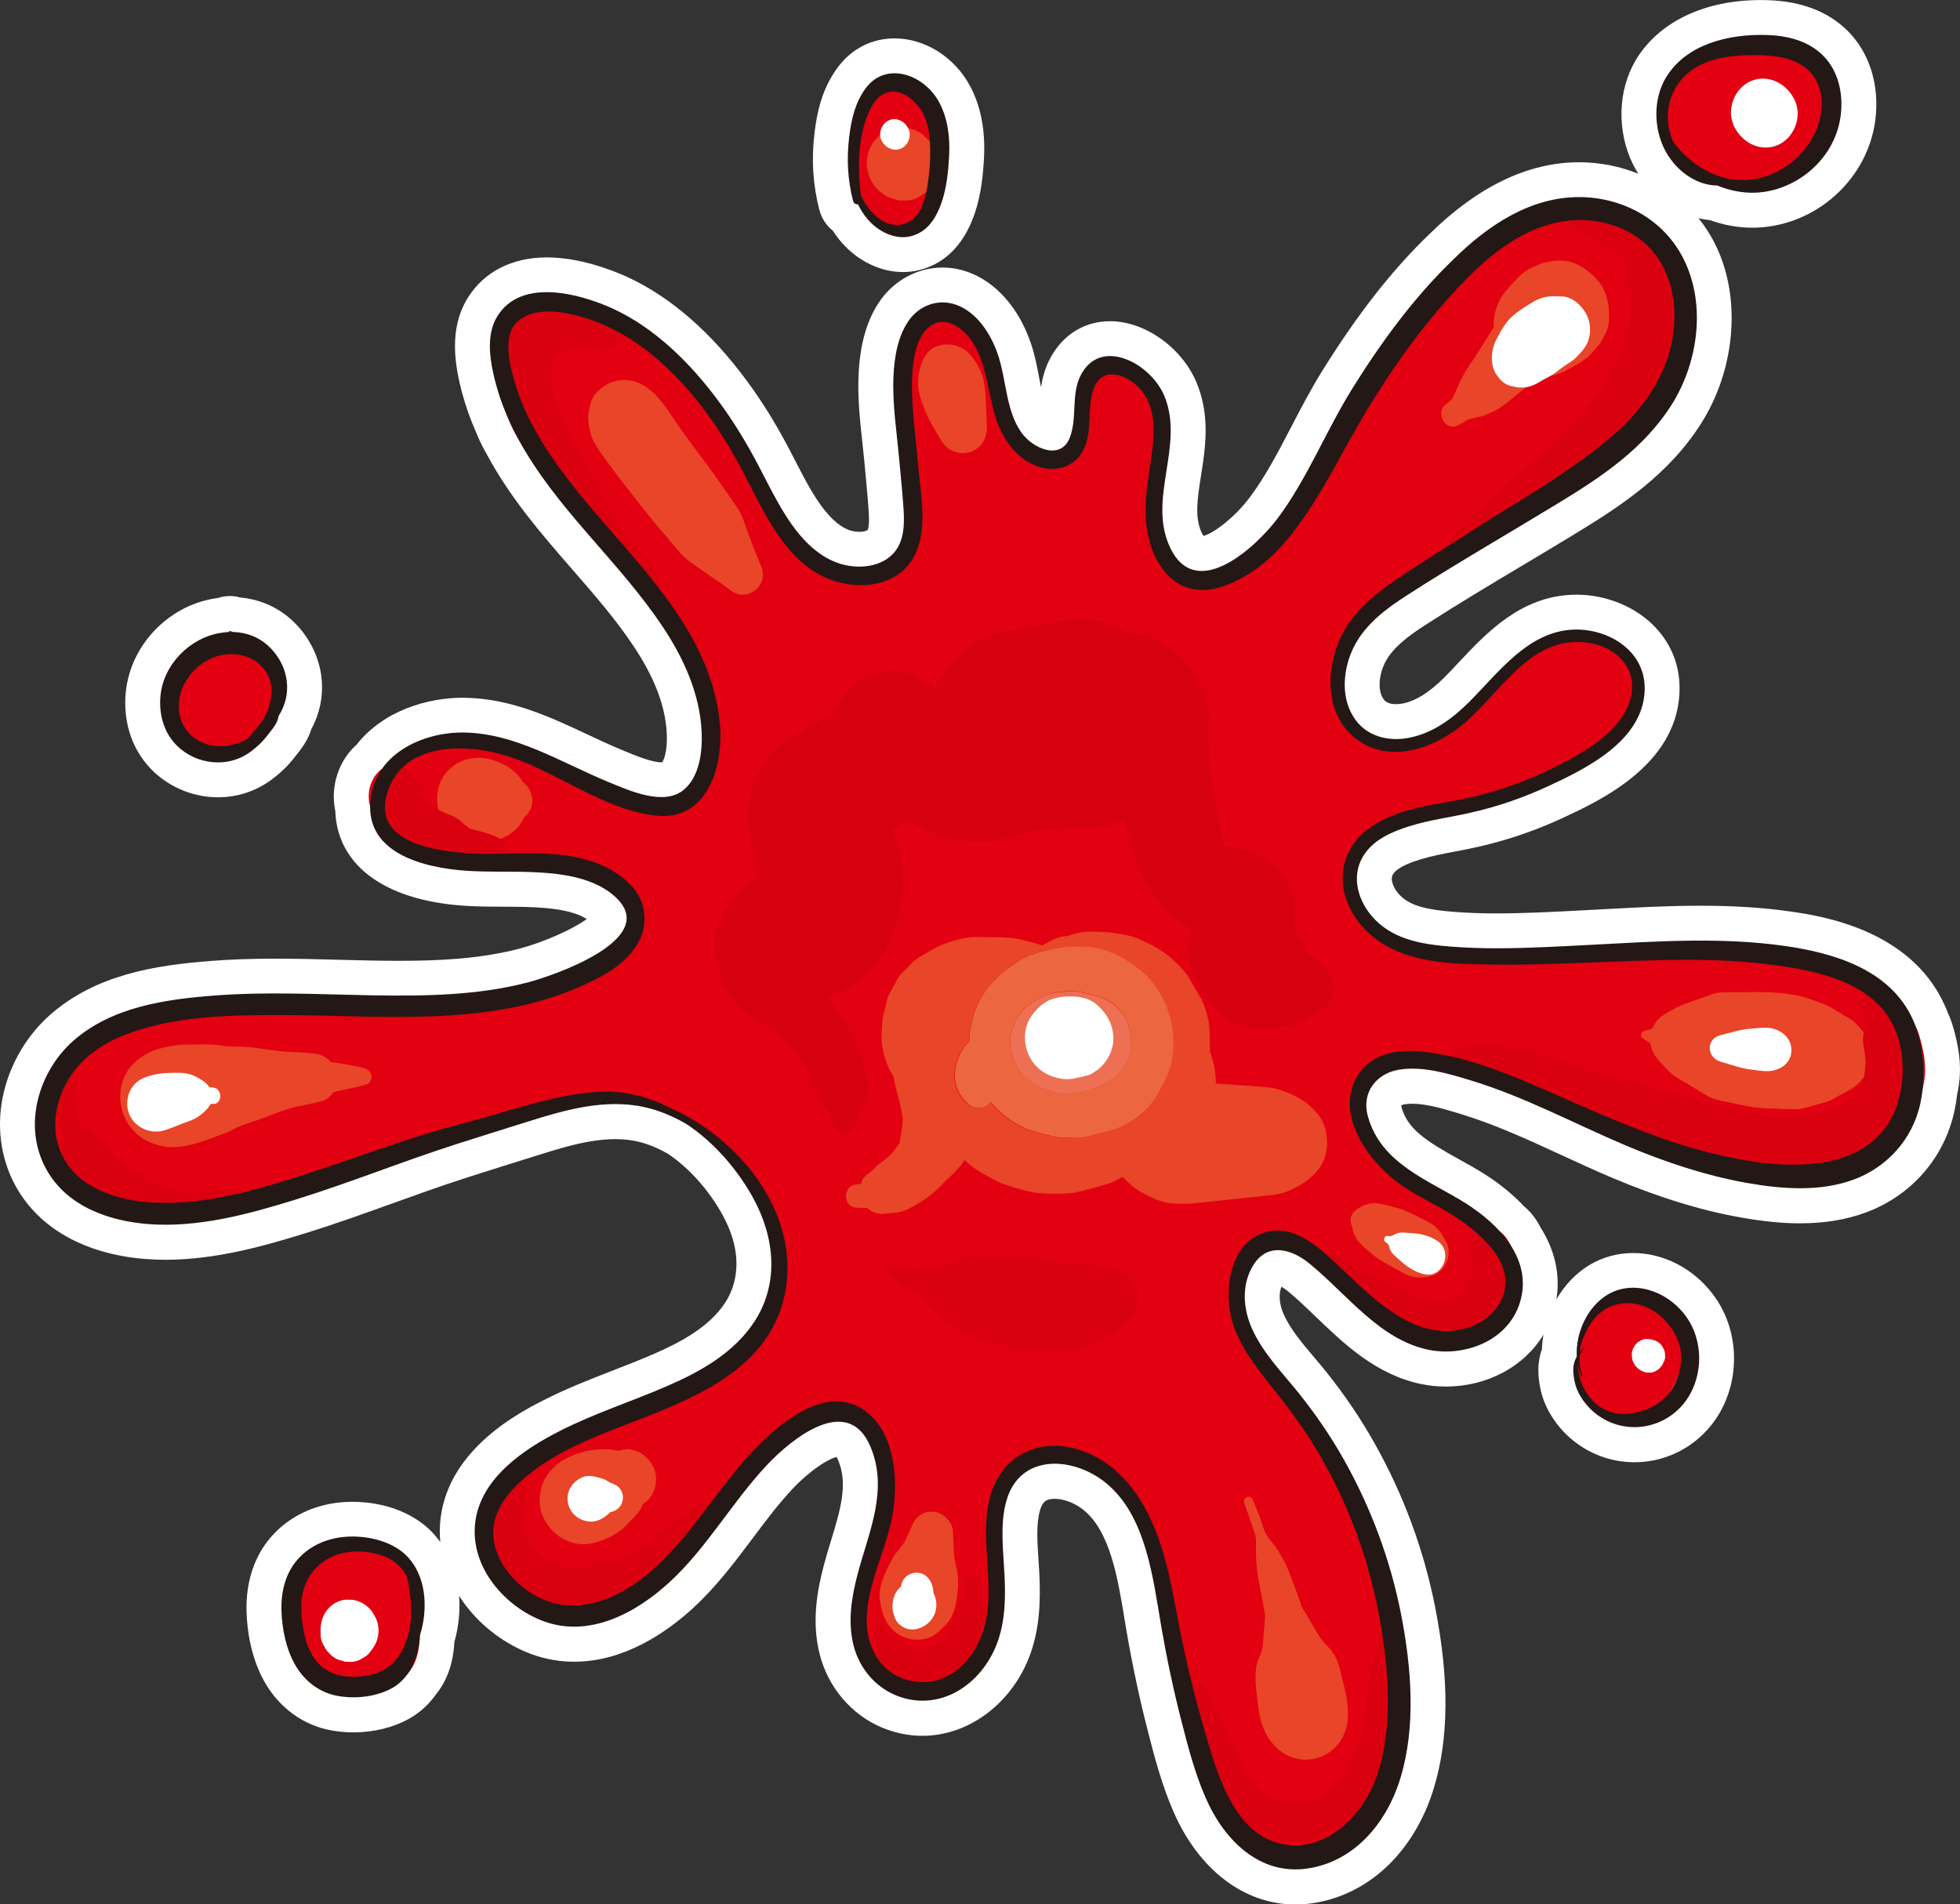 <?xml version="1.0" encoding="UTF-8"?>
<svg id="_圖層_2" data-name="圖層 2" xmlns="http://www.w3.org/2000/svg" viewBox="0 0 1123.1 1091.39">
  <rect x="0" y="0" width="1123.1" height="1091.39" fill="#333333" stroke="none"/>
  <defs>
    <style>
      .cls-1 {
        fill: #231815;
      }

      .cls-1, .cls-2, .cls-3, .cls-4, .cls-5, .cls-6, .cls-7, .cls-8 {
        stroke-width: 0px;
      }

      .cls-2 {
        fill: #e20011;
      }

      .cls-3 {
        fill: #d7000f;
      }

      .cls-4 {
        fill: #db0010;
      }

      .cls-5 {
        fill: #fff;
      }

      .cls-6 {
        fill: #e94528;
      }

      .cls-7 {
        fill: #ec6640;
      }

      .cls-8 {
        fill: #ed7054;
      }
    </style>
  </defs>
  <g id="_圖層_2-2" data-name=" 圖層 2">
    <g>
      <path class="cls-5" d="M1121.32,597.17c-.85-3.99-2.09-9.2-4.16-14.38-.3-.75-.64-1.5-1-2.24-.68-1.78-1.35-3.41-2.06-4.93-19.86-43.3-71.12-50.75-87.98-53.2-15.54-2.25-32.4-3.34-51.54-3.34s-36.38.97-53.96,1.91c-3.46.18-6.91.37-10.37.55l-3.93.21c-16.26.86-33.07,1.74-49.34,1.74-7.98,0-15.77-.29-23.74-.89-14.62-1.14-24.92-3.14-31.1-9.57-.03-.03-.07-.07-.1-.1-3.27-3.36-5.75-8.63-3.89-11.79,2.71-4.6,12.47-7.6,15.77-8.61,6.08-1.9,12.67-3.15,19.64-4.48,4.41-.84,8.97-1.7,13.62-2.78,16.59-3.73,33.05-9.38,48.92-16.79,20.8-9.69,64.08-29.84,66.24-70.99.77-14.49-4.02-27.64-13.85-38.01-11.08-11.69-27.95-18.66-45.13-18.66-.77,0-1.53.01-2.22.04-29.88,1-49.52,21.96-65.3,38.79-2.84,3.03-5.52,5.89-8.17,8.55-8.85,8.77-16.21,13.39-23.81,14.96-1.32.27-2.63.41-3.88.41-5.48,0-6.96-2.44-7.61-3.49-2.91-4.76-2.31-13.44,1.39-20.62,4.42-8.52,13.7-15.29,23.06-21.34,18.34-11.83,37.55-23.31,56.14-34.4,9.76-5.83,19.86-11.86,29.74-17.88,26.54-16.11,53.99-34.3,72.35-63.63,18.49-29.48,22.43-67.65,10.07-97.2-3.02-7.29-7.05-13.97-11.86-19.96,2.15.51,4.32.89,6.51,1.1,7.92,2.85,16.26,4.35,24.36,4.35.94,0,1.88-.02,2.87-.06,34.2-1.53,63.25-28.02,67.58-61.67,2.55-20.17-3.4-38.96-16.32-51.55-.02-.02-.05-.05-.07-.07-11.19-10.79-26.5-16.53-45.46-17.06-1.25-.04-2.51-.06-3.78-.06-32.42,0-58.52,12.52-71.66,34.42-10.27,17.28-10.92,40.67-1.62,59.63.93,1.89,1.96,3.72,3.07,5.48-10.34-4.19-21.64-6.5-33.41-6.57h-.52c-29.2,0-58.09,13.9-85.89,41.32-21.08,20.21-41.19,45.92-61.48,78.6-6.41,10.35-12,21.09-17.41,31.49-7.73,14.85-15.02,28.88-24.16,40.99-8.93,11.81-21.14,20.58-26.29,21.74-.23-.34-.5-.81-.82-1.45-4.38-8.78-2.62-19.98-.58-32.95,2.51-15.98,5.36-34.09-2.36-53.04-8.27-20.3-29.65-35.6-49.73-35.6-15.24,0-28.02,8.29-35.1,22.79-2.49,5.13-3.76,10.24-4.46,15.04-.4-1.9-.77-3.86-1.15-5.85-1.18-6.17-2.4-12.55-4.56-18.99-6.94-20.69-20.37-35.79-36.85-41.43-4.5-1.53-9.16-2.31-13.87-2.31-13.86,0-27.09,6.88-35.42,18.46-7.81,10.91-11.97,25.15-12.73,43.55-.54,13.07.84,25.72,2.17,37.96.42,3.82.81,7.43,1.14,10.96.27,3.07.56,6.12.85,9.18.56,5.93,1.09,11.52,1.49,17.2,0,.05,0,.09.01.14.23,2.9.82,10.6-.47,12.95-.21.21-1.71,1.05-4.78,1.05-.57,0-1.15-.03-1.72-.09-.04,0-.08,0-.12-.01-5.83-.58-11.83-4.63-17.79-12.01-6.4-7.94-11.5-17.86-16.91-28.35-1.38-2.68-2.76-5.35-4.15-7.98-7.51-14.21-15.28-26.68-23.73-38.11-20.71-28.05-43.73-48.07-68.42-59.48-.05-.02-.1-.05-.15-.07-9.23-4.17-27.48-11.17-46.07-11.17-19.91,0-35.99,8.24-45.25,23.18-11.11,17.85-7.46,38.9-3.03,55.28,1.96,7.18,4.59,14.53,7.82,21.86,1.45,3.61,3,6.93,4.75,10.12.03.06.06.11.09.17.43.78.87,1.55,1.31,2.32,13.55,25.23,31.56,45.92,48.98,65.94,12.95,14.88,25.18,28.94,35.48,44.51,11.74,17.77,17.83,33.92,18.61,49.31.46,9.5-1.37,14.91-2.62,16.66-.15.01-.34.02-.56.02-5.46,0-14.62-3.81-20.68-6.32-.86-.36-1.69-.7-2.43-1.01-6.32-2.62-12.6-5.56-19.24-8.67-21.72-10.18-44.18-20.71-70.75-21h-.85c-19.42,0-45.1,7.1-60.54,26.82-10.28,9.09-15.12,23.75-12.36,37.67.03.17.07.33.1.5,1.22,32.2,30.28,52.48,78.33,54.45,6.23.28,12.36.3,18.29.32,8.23.03,16,.06,23.66.73,10.61.91,18.6,3.02,23.81,6.3-7.49,5.64-24.36,13.25-38.69,17.04-23.39,6.1-47.94,6.93-68.87,6.93-4.55,0-9.48-.04-15.46-.14-6.41-.12-12.97-.29-19.31-.46-11.78-.31-23.97-.63-36.06-.63-13.79,0-25.87.43-36.89,1.3-32.45,2.48-66.06,7.93-92.08,30.77-12.99,11.41-22.43,27.06-26.58,44.08-4.62,18.96-2.17,38.34,6.88,54.53,13.34,23.95,39.61,38.67,74,41.44,3.8.3,7.73.46,11.69.46,28.94,0,57.19-8.06,81.4-15.61,16.51-5.15,32.87-11.04,48.68-16.73,13.98-5.03,28.43-10.23,42.65-14.79,9.95-3.2,20.12-6.38,29.95-9.46,3.51-1.1,7.03-2.2,10.6-3.32,9.86-3.12,20.35-6.31,30.65-8.03,4.88-.8,9.55-1.21,13.87-1.21s8.61.43,12.35,1.29c.06.01.12.03.18.04,5.45,1.19,11.17,3.49,17.48,7.02,12.17,8.12,23.59,20.9,31.4,35.14,13.46,24.6,6.85,41.8,1.7,49.88-9.25,14.54-26.81,23.52-41.1,29.73-7.62,3.33-15.33,6.33-23.5,9.5-13.09,5.09-26.62,10.35-39.81,17.1-13.23,6.75-53.51,27.29-58.81,66.89-.63,4.75-.69,9.54-.25,14.3-3.01-4.16-6.56-7.84-10.62-10.87-14.25-10.59-31.02-12.17-39.75-12.17-1.35,0-2.7.04-4.02.11-16.08.87-30.62,7.34-40.93,18.21-10.76,11.32-16.19,26.74-15.69,44.66.32,10.57,2.37,26.12,10.3,40.19,8.33,14.82,22.27,24.96,38.21,27.83,4.17.76,8.47,1.14,12.78,1.14h0c11.64,0,22.73-2.74,32.06-7.92.1-.06.2-.11.3-.17,5.83-3.37,10.83-7.96,14.87-13.66,6.3-7.75,9.84-17.65,10.54-29.47,0-.01.06-.74.06-.74,2.4-8.34,3.34-17.52,2.7-26.24,1.03,1.62,2.12,3.22,3.29,4.79,9.66,12.92,23.22,23.07,38.23,28.6,7.82,2.87,16.02,4.32,24.36,4.32,28.64,0,52.87-16.72,68.15-30.74,13.37-12.28,23.98-26.44,34.25-40.13,7.56-10.08,14.7-19.61,22.61-28.03,10.44-11.1,20.8-17.44,25.38-18.41.27.45.6,1.09.98,1.99,5.68,13.6,1.14,28.5-4.12,45.75-1.4,4.6-2.85,9.37-4.11,14.15-3.67,13.84-7.26,32.16-2.42,51.17,4.82,18.94,18.16,34.64,35.73,42,7.51,3.12,15.31,4.71,23.18,4.71,26.4,0,51.08-18.43,61.42-45.87,6.07-16.16,6.2-32.93,5.52-47.28-.13-2.58-.31-5.19-.48-7.82-.69-10.37-1.35-20.16.77-27.93,1.4-5.18,3.55-6.92,8.55-6.92,5.34,0,11.7,2.48,16.61,6.48,15.13,12.29,19.53,39.04,23.41,62.63.45,2.75.9,5.46,1.36,8.15,3.38,19.33,7.37,38,11.86,55.41,4.03,15.86,8.18,31.34,14.62,46.24,14.47,33.56,40.64,53.59,70,53.59,3.11,0,6.29-.22,9.45-.67,17.03-2.42,32.69-10.49,45.3-23.34,11.09-11.31,19.62-26.11,24.63-42.75,8.59-28.28,8.86-62.06.81-103.27-6.51-33.22-18.29-65.08-35-94.67-7.77-13.83-17-27.45-27.43-40.49-2.38-2.98-4.82-5.87-7.18-8.66-6.93-8.2-13.47-15.95-17.21-24.3-2.58-5.81-3.06-11.58-1.34-15.9.94.51,2.14,1.28,3.52,2.41,5.33,4.38,10.62,9.45,16.21,14.83,16.19,15.56,34.55,33.2,60.42,38.55,4.55.94,9.27,1.42,14.03,1.42,23.94,0,45-11.56,55.99-29.77-.49,2.78-.82,5.6-.92,8.44-.36.98-.69,2.06-.98,3.22-1.85,7.38-.9,14.23.13,19.38.01.05.02.1.03.16,2.44,11.7,10.18,23.3,20.69,31,9.71,7.16,21.18,10.94,33.15,10.94h0c14.88,0,28.93-5.78,39.54-16.26,10.22-10.04,16.4-23.88,17.4-38.96,1.01-15.19-3.38-29.95-12.32-41.49-11.16-14.52-28.12-23.19-45.37-23.19-9.13,0-17.98,2.5-25.66,7.26-7.5,4.67-13.74,11.42-18.3,19.3,2.28-13.91-.72-27.89-8.89-40.9-.53-1-1.06-1.95-1.6-2.87-2.16-3.7-4.85-6.9-8.02-9.53-6.21-6.65-13.78-12.83-22.51-18.4-4.85-3.09-9.93-5.9-14.84-8.62-18.18-10.08-29.47-17.12-32.89-29.84-.12-.44-.16-.74-.17-.93.28-.2.9-.53,1.96-.7,1.33-.22,2.8-.33,4.37-.33,8.57,0,18.87,3.16,28.02,5.98,19.33,5.86,37.92,14.43,57.62,23.51,9.43,4.35,19.19,8.84,29.06,13.03,26.62,11.21,50.73,18.63,73.69,22.69,12.65,2.24,23.72,3.33,33.83,3.33h0c13.94,0,26.21-2.01,37.49-6.14,26.14-9.57,45.19-31.34,50.96-58.26.67-3.14,1.2-6.38,1.58-9.65.17-.74.32-1.47.46-2.19,1.72-8.63,1.5-17.91-.63-27.58Z"/>
      <path class="cls-5" d="M469.59,120.6c1.32,4.77,4.04,8.78,7.65,11.65,4.25,6.62,9.66,12.14,15.94,16.21,7.62,4.88,15.98,7.46,24.17,7.46,6.13,0,12.04-1.39,17.58-4.14,10.86-5.29,18.84-15.33,23.73-29.84,3.68-10.93,4.7-22.34,5.21-32.05,0-.04,0-.08,0-.12.73-15.71-2.02-29.42-8.15-40.7-8.87-16.44-25.79-27.07-43.12-27.07-13.06,0-24.65,5.92-32.63,16.7-9.34,12.65-11.99,26.76-13.25,37.65-1.85,15.07-.9,29.87,2.81,43.99.02.09.05.18.07.26Z"/>
      <path class="cls-5" d="M115.58,456.12c3.12.54,6.27.81,9.36.81,10.94,0,21.39-3.38,30.22-9.79.05-.04.1-.07.14-.11,5.64-4.17,10.2-8.61,13.87-13.51.33-.44.69-.88,1.05-1.34,2.44-3.06,6.22-7.79,8.19-14.33,5.49-10.18,7.34-21.44,5.32-32.85-2.37-13.08-9.98-25.18-20.88-33.19-.03-.02-.06-.04-.09-.07-7.28-5.29-15.91-8.47-25.15-9.32-1.94-.55-3.91-.83-5.89-.83-2.37,0-4.64.39-6.75,1.1-.84.11-1.68.24-2.52.38-26.72,4.58-47.92,27.27-50.42,54-1.44,15.55,2.91,30.17,12.19,41.11,7.79,9.27,19.21,15.8,31.36,17.91Z"/>
    </g>
    <g id="_群組" data-name="群組">
      <g>
        <path class="cls-5" d="M733.65,963.47c-1.74,6.17-2.45,12.81-1.74,19.21.95,8.14,6.64,14.71,15.58,13.44s13.13-9.01,11.39-17.16c-.08-.32-.55-3.72-.4-2.13s-.08-2.29,0-2.21c0-.87,0-1.74.08-2.61.16-3.95-.55,2.13.24-1.74,1.19-6.64-1.82-14.31-9.09-15.97-6.96-1.42-14.07,2.21-16.05,9.17h0Z"/>
        <g>
          <path class="cls-2" d="M131.08,362.33s-53.37,18.74-23.96,58.59,62.62-20.24,42.93-42.38c-19.69-22.14-18.98-16.21-18.98-16.21h0Z"/>
          <path class="cls-2" d="M174.65,898.79s-18.5,47.6,8.46,60.41c26.96,12.81,55.82,12.33,57.32-19.45,1.58-31.71-7.27-78.67-65.78-40.96h0Z"/>
          <path class="cls-2" d="M521.51,47.41s26.33,20,15.1,57.72c-11.23,37.71-35.18,29.73-44.44,3.8-9.17-25.93-.32-68.39,29.33-61.51"/>
          <path class="cls-2" d="M987.45,27.64s52.34-9.65,60.01,22.53-16.21,52.82-45.31,55.11c-29.1,2.37-44.44-12.97-49.73-32.5-5.3-19.53,18.11-43.8,35.03-45.15Z"/>
          <path class="cls-2" d="M904.11,782.33s-5.77-27.59,20.48-38.03c26.33-10.44,50.84,14.63,35.82,47.36-15.02,32.81-59.3,28.23-56.3-9.33Z"/>
          <path class="cls-2" d="M714.43,719.23s18.82-24.12,51.16,10.75,66.34,50.92,94.8,25.93c28.46-25.06-17-59.93-40.01-73.85-23.01-13.92-56.53-34.63-40.24-61.91,16.21-27.36,65.55-8.38,106.82,10.91,41.19,19.29,175.45,86.97,207.55,1.98,32.1-85-104.29-87.76-126.66-88.95s-157.9,20.56-185.73-17.39c-27.83-37.95,4.27-57.17,37.64-60.64,33.37-3.48,120.97-31.07,118.36-76.62,0,0-7.12-33.68-49.42-23.32-15.58,3.8-27.83,17-39.85,30.05-20.64,22.45-40.64,44.67-75.51,18.5,0,0-29.57-37.87,19.21-70.84,48.78-32.97,153.63-83.97,171.5-146.83,17.87-62.86-47.12-90.61-91.88-69.26-44.75,21.35-86.34,95.12-115.91,143.9-29.57,48.78-55.74,73.85-81.6,57.32s5.06-80.41-13.28-104.37c-18.34-23.96-39.14-24.19-41.27,1.66-2.13,25.85-8.54,42.85-29.89,31.39s-22.93-86.66-55.03-78.75c-16.13,3.95-14.39,38.66-13.44,73.69.95,34.71,1.11,69.74-17.63,75.51-37.71,11.54-57.8-22.53-70.45-53.61-12.65-30.99-64.99-103.81-121.05-100.97s-10.67,81.44,6.56,106.74,100.49,92.75,85.63,154.26c-14.86,61.51-94.96.24-94.96.24,0,0-67.52-35.58-92.43,19.06-24.91,54.63,115.36,43.96,115.36,43.96,0,0,58.03,17.16,18.82,51.71-39.22,34.55-160.11,26.49-195.37,27.04s-138.21,2.93-129.19,76.14c9.01,73.22,142.64,33.84,191.66,11.39,49.02-22.53,146.51-51.79,184.94-15.18,38.43,36.61,61.99,88.24,18.9,126.27-13.13,11.62-35.58,20.56-58.83,29.81-52.9,21.03-110.14,43.96-73.45,104.84,0,0,45.38,36.29,94.09-9.41,48.63-45.7,67.52-110.22,107.53-85.47,40.01,24.83-24.99,117.41,18.42,148.8,43.41,31.39,61.36-19.77,59.3-73.85-2.13-54,24.91-64.2,56.61-52.03,31.71,12.1,42.7,52.5,42.38,80.96-.32,28.46,24.51,145.01,74.88,145.48s64.91-53.45,50.68-141.85c-14.23-88.48-58.11-125.24-71.48-140.11s-22.22-47.28-8.22-63.09"/>
          <path class="cls-3" d="M490.2,645.07c1.19-3.16,2.06-6.4,2.85-9.73.16-.71.4-1.5.55-2.21-.08.4-.16.71-.16,1.03-1.58,2.93-.47.71-.16.16,1.66-2.85,3.4-5.69,3.8-9.09.55-4.82-1.27-10.2-2.53-14.79-1.11-3.87-2.21-7.67-3.72-11.46-2.93-7.27-6.88-14.39-11.39-20.79-4.11-5.85-9.17-10.75-13.44-16.37,1.34,3.08,2.61,6.25,3.95,9.33-.16-1.66-.32-3.32-.32-5.06,0,1.98.08,3.87.08,5.85,0-3,.4-6.01,1.03-8.86-.55,2.37-1.11,4.66-1.66,7.04.08-.4.16-.79.32-1.19-1.19,2.13-2.29,4.35-3.4,6.48,3.24-5.22,4.82-8.86,5.61-15.1-.63,2.45-1.19,4.9-1.74,7.43.32-.87.71-1.66,1.11-2.45-1.27,2.29-2.45,4.66-3.72,6.96.63-1.11,1.34-2.06,2.21-3-1.98,2.06-3.87,4.11-5.85,6.17.71-.71,1.42-1.34,2.21-1.9-8.62,2.29-17.16,4.59-25.78,6.88h.24c11.7,1.9,26.17-3.08,32.5-13.68.24-.47.47-.79.87-1.11-2.13,2.21-4.19,4.43-6.25,6.72.71-.71,1.5-1.34,2.37-1.9-2.77,1.66-5.46,3.24-8.22,4.9,1.9-1.11,3.8-1.82,5.93-2.37-3.16.87-6.33,1.66-9.57,2.53,6.72-1.74,13.76-2.77,20.16-5.61,6.01-2.69,12.02-6.17,17-10.59,7.51-6.72,12.49-15.02,16.6-24.35,2.69-6.09,4.19-12.97,5.14-19.61,2.13-14.15-1.11-27.04-5.38-40.56-1.03-3.16-1.98-6.48-3.56-9.49-1.58-3.08-3-6.17-3.95-9.41.95,3.56,1.98,7.12,2.93,10.59-.55-1.98-.95-3.95-.95-5.93.08,3.48.16,6.88.16,10.36,0-1.34.16-2.61.4-3.87-.79,3.24-1.58,6.48-2.29,9.65.4-1.42.87-2.69,1.5-3.95-1.5,2.85-3,5.69-4.59,8.54.87-1.5,1.98-2.77,3.16-4.11-2.13,2.29-4.35,4.59-6.48,6.88.95-.71,1.9-1.34,2.93-1.98-2.77,1.66-5.53,3.32-8.3,4.98,9.73-5.77,20-10.67,28.15-18.82,11.54-11.46,23.01-25.14,25.7-42.3,1.98-12.81-4.66-25.62-14.15-33.68-.24-.16-.4-.32-.63-.47-4.43,18.58-8.78,37.16-13.2,55.74.16,0,.24-.08.4-.08-10.91-8.78-21.82-17.55-32.73-26.33,2.21,11.62,6.96,23.09,14.71,32.1,3.95,4.66,8.46,9.33,13.36,12.89,3.8,2.77,7.99,5.06,12.02,7.35,1.58.87,3.16,1.74,4.74,2.45,3,1.27,6.17,2.06,9.25,3,3.16.95,6.33,1.98,9.49,2.53,6.64,1.11,13.52,1.19,20.08.47,3.48-.4,6.8-1.5,10.12-2.37,3.4-.87,6.96-1.58,10.2-3.08,3.95-1.74,7.51-4.35,11.78-5.53-4.43,1.19-8.86,2.37-13.28,3.48.95-.24,1.82-.24,2.77-.4-4.51-.08-9.09-.16-13.6-.24.63.16,1.19.24,1.74.4-4.43-1.27-8.86-2.61-13.28-3.87.79.24,1.58.55,2.37.79,4.9,1.5,9.73,2.93,14.63,4.27,4.82.08,9.65.16,14.39.24,2.06-.16,4.11-.32,6.17-.4,4.51-.24,9.01-.4,13.52-.63,2.13-.08,4.35-.24,6.48-.32,1.11-.08,2.13-.08,3.24-.16.55,0,1.11-.08,1.58-.08,7.91-.63,15.02-3.24,21.35-7.83,4.03-2.45,7.04-4.27,10.44-7.12,1.5-1.27,3-2.61,4.66-3.8-3.87,2.29-7.75,4.59-11.54,6.96,2.77-1.03,5.46-2.13,8.14-3.16.63-.24,1.27-.47,1.9-.79,2.06-1.03,4.03-2.13,5.93-3.48,3.95-1.66,7.12-4.27,9.65-7.75,5.3-5.61,3.95-3.64,7.51-10.44,2.37-3.32,3.8-7.12,4.27-11.31,1.03-3,1.58-6.09,1.74-9.33-21.74,2.69-43.57,5.3-65.31,7.99,4.27,9.49,9.01,18.98,12.73,28.7-.71-2.53-1.42-4.98-2.06-7.51,3.4,12.65,6.72,25.38,10.28,38.03-.63-2.37-1.34-4.74-1.98-7.04,2.06,7.91,4.19,16.13,7.51,23.64,4.03,9.09,9.25,16.52,16.37,23.25-1.5-1.58-3-3.08-4.59-4.59,3,3.24,6.09,6.64,9.8,8.93,5.85,3.64,9.96,5.38,16.52,7.12,4.35,1.19,8.86,1.5,13.2,2.77-2.06-.63-4.11-1.19-6.17-1.82,1.42.47,2.77,1.03,4.11,1.74-1.82-1.11-3.72-2.21-5.53-3.32.71.47,1.34.95,1.98,1.5-1.58-1.58-3.16-3.16-4.66-4.74.63.63,1.11,1.27,1.58,1.98-1.19-1.98-2.29-4.03-3.48-6.01.47.87.87,1.66,1.19,2.53-.63-2.21-1.27-4.51-1.9-6.72.32,1.11.4,2.21.47,3.4,0-2.21-.08-4.51-.16-6.72-.08,1.42-.24,2.77-.55,4.19.47-2.13,1.03-4.27,1.5-6.4-.4,1.66-.95,3.32-1.5,4.98,1.03-1.9,2.06-3.8,3.08-5.77-.16.24-.24.4-.4.63,3.4-2.77,6.88-5.53,10.28-8.3-3.24,1.74-6.4,3.64-9.57,5.61,2.21-1.34,4.43-2.61,6.64-3.95-5.61,2.77-10.36,6.25-13.6,11.78-3.4,5.69-6.25,11.31-7.04,18.19-1.27,11.62,3.72,23.01,10.12,32.42,6.17,8.93,16.45,16.29,27.04,16.92,7.91.47,14.55.08,21.98-2.77-2.13.55-4.27,1.11-6.33,1.66,4.74-.24,9.88-1.34,13.92-3.72,3.64-2.13,7.12-4.35,10.59-6.72,8.14-5.69,6.4-18.58-.71-24.51-2.13-1.74-4.19-3.48-6.17-5.38-2.13-1.98-4.51-3.56-6.88-5.38,1.58,1.58,3.08,3.16,4.66,4.74-.71-1.11-1.5-2.21-2.21-3.32,1.27,2.21,2.53,4.43,3.8,6.56-.95-1.74-1.66-3.48-2.21-5.3.79,2.77,1.58,5.61,2.37,8.38-.08-.24-.08-.4-.16-.63-.47-4.59-2.06-8.7-4.59-12.33-1.19-2.13-1.9-3.56-3.24-5.22-.95-1.11-1.82-2.21-2.61-3.48,1.5,2.61,3,5.14,4.51,7.75-.87-1.5-1.58-3-2.06-4.66.79,2.93,1.58,5.77,2.37,8.62-1.82-7.12-3-13.44-7.91-19.53,1.5,2.53,3,5.14,4.43,7.67-.55-1.11-.95-2.13-1.34-3.32.79,2.69,1.5,5.38,2.29,8.14-.47-1.82-.95-3.56-1.42-5.38-1.19-4.19-2.93-8.06-5.53-11.54,1.34,2.37,2.69,4.66,4.11,7.04-.71-1.19-1.27-2.45-1.9-3.72.63,4.59,1.34,9.09,2.06,13.68,0-.24,0-.47.08-.79-.55,2.13-1.03,4.27-1.5,6.4,2.13-7.83,3.95-14.79,3.08-23.09-1.03-9.65-6.56-19.37-14.23-25.22-6.01-4.51-12.97-6.96-20.08-8.14-3.8-.63-7.59-.87-11.31-1.9,1.98.55,4.03,1.19,6.09,1.74-1.66-.47-3.24-1.19-4.74-1.98,1.82,1.11,3.64,2.21,5.46,3.24-1.5-.95-2.93-1.98-4.19-3.24,1.5,1.58,3,3.08,4.59,4.59-1.27-1.27-2.21-2.85-3.16-4.43,1.19,1.98,2.29,3.95,3.4,5.93-1.98-3.56-3.4-7.43-4.51-11.39.63,2.29,1.27,4.51,1.9,6.8-1.9-7.12-2.77-14.47-4.03-21.66-.71-4.27-1.42-8.54-2.21-12.89-.79-4.43-1.9-8.93-2.21-13.44,0,2.53.08,4.98.16,7.51-.08-8.3-.16-16.52-.32-24.75v-4.35c.71-4.74.24-9.33-1.42-13.84-1.98-7.04-4.98-13.44-9.17-19.37-2.77-3.64-5.93-6.72-9.49-9.41-3.56-2.13-7.12-4.27-10.67-6.4-7.04-3.48-15.66-4.11-23.25-5.22,4.19,1.19,8.38,2.45,12.57,3.64-2.06-.79-4.03-1.98-6.09-2.93-6.17-3.08-10.91-5.06-18.58-6.25-9.73-1.5-18.34.32-27.59,1.9-4.59.79-9.17,1.5-13.68,2.29-10.99,1.9-22.3,4.66-30.99,12.18-3.95,3.4-7.59,7.59-11.07,11.46-.71.79-1.42,1.66-2.06,2.53,3.08-3.32,6.17-6.64,9.33-9.88-.24.16-.47.4-.79.63-3.08,3.32-6.17,6.56-9.25,9.88-.4.47-.71.95-1.11,1.42-.87,1.11-1.66,2.21-2.37,3.48-3.32,5.69-6.17,11.62-9.25,17.47,1.98-3.64,3.87-7.35,5.85-10.99-1.34,2.37-2.77,4.59-4.59,6.64,2.69-2.85,5.38-5.77,8.14-8.62-2.06,2.13-4.27,3.95-6.8,5.46,3.32-1.98,6.56-3.95,9.88-5.93-2.77,1.58-5.61,2.77-8.7,3.64,3.48-.87,6.88-1.82,10.36-2.77-3.32.87-6.72,1.27-10.2,1.27,3.24.08,6.4.16,9.65.16-3.24-.08-6.4-.47-9.57-1.34,2.85.79,5.69,1.66,8.54,2.45-2.85-.87-5.61-1.98-8.3-3.48,2.37,1.42,4.74,2.85,7.12,4.27-2.37-1.42-4.59-3.16-6.56-5.14,1.82,1.9,3.72,3.72,5.53,5.61-.32-.32-.63-.71-1.03-1.11.4,12.1.71,24.27,1.11,36.37l.24-.24c-1.74,1.82-3.48,3.72-5.22,5.53.08,0,.08-.08.16-.08,1.82-1.9,3.56-3.8,5.38-5.69,1.19-2.29,2.45-4.59,3.72-6.88,2.37-6.33,2.37-13.28.55-19.85-1.58-5.61-4.19-10.12-8.22-14.23-1.66-2.21-3.8-3.8-6.25-4.9-3.32-2.37-6.88-3.72-10.91-4.19-.32-.08-.55-.16-.87-.24,2.69.79,5.46,1.58,8.14,2.37-2.21-.71-6.48-2.13-8.78-2.53-9.33-1.9-18.5,1.58-25.85,6.96-4.11,3-6.33,6.64-9.01,10.67-2.13,3.16-4.51,6.17-7.12,8.93,2.13-2.21,4.19-4.43,6.33-6.72-4.19,4.43-8.93,8.22-14.15,11.31,2.77-1.66,5.46-3.24,8.22-4.9-2.45,1.42-4.98,2.69-7.59,3.87-5.22,2.37-10.2,5.3-14.94,8.54,2.77-1.66,5.53-3.32,8.38-4.98-3.72,1.66-7.35,3.95-10.67,6.25-.95.63-1.82,1.42-2.61,2.21-6.4,6.25-9.96,10.99-13.76,19.29-1.98,4.35-2.93,9.41-3.72,14.15-.87,4.98-.4,10.91-.16,15.66.16,3.95.71,7.83,1.66,11.7,1.42,5.69,3.16,11.07,5.14,16.6.71,2.06,1.42,4.11,2.06,6.17-1.03-3.72-2.06-7.35-3.08-11.07.87,3.08,1.34,6.17,1.42,9.33-.08-3.64-.16-7.35-.16-10.99,0,3-.32,5.85-1.03,8.78.79-3.48,1.66-6.96,2.53-10.44-.71,2.85-1.74,5.53-3.08,8.14,1.66-3.08,3.32-6.17,4.98-9.33-.55,1.03-1.19,2.06-1.82,3.08-2.45,3.64-4.43,7.67-6.4,11.54,1.66-3.08,3.32-6.17,4.9-9.25-1.27,2.29-2.77,4.35-4.51,6.25,2.29-2.45,4.66-4.9,6.96-7.43-2.93,3.08-6.48,5.14-9.8,7.59-3.95,2.93-7.43,6.72-10.44,10.59-2.93,3.64-4.59,8.22-6.72,12.41-2.21,5.93-2.85,12.02-1.98,18.42,1.03,6.64,3.56,12.65,7.59,18.03.08.08.16.16.16.24-2.45-5.93-4.98-11.78-7.43-17.71.08.87.32,1.74.47,2.53.87,3.64,1.74,7.51,3.24,10.99,1.74,4.03,4.11,8.06,6.8,11.62-1.34-2.37-2.69-4.66-4.03-7.04,2.77,5.53,5.3,9.73,10.28,13.44-1.74-1.82-3.56-3.56-5.38-5.38,4.9,5.61,9.25,9.49,15.81,12.81,4.03,2.06,8.62,3.16,12.97,4.19-2.93-1.27-5.77-2.53-8.7-3.8,3.56,3.4,7.2,6.8,10.67,10.28-1.11-1.11-2.21-2.21-3.32-3.32,4.98,5.14,9.33,10.75,12.97,17-.79-1.34-1.58-2.69-2.29-3.95,3.56,6.25,6.33,12.81,8.3,19.77-.4-1.42-.79-2.77-1.19-4.19.63,2.45,1.19,4.74,2.53,6.96,1.27,2.13,2.77,3.64,4.59,5.22.87.79,1.74,1.5,2.61,2.29-1.27-1.66-2.53-3.4-3.87-5.06.71,1.19,1.34,2.37,2.06,3.56-.79-1.34-.87-1.42-.32-.24.32.87.71,1.74,1.03,2.53.79,1.98,1.42,3.95,2.06,5.93,1.42,6.48,10.75,5.77,12.73.24"/>
          <path class="cls-4" d="M504.51,723.98c2.13,3.64,4.82,7.04,7.83,9.88,3.32,3.16,7.51,4.9,11.31,7.27,1.11.63,2.85,2.21,4.35,3.4,1.82,1.42,3.72,3,5.61,4.35.4.24.71.55,1.11.79,2.13,1.27-.79-.55-.79-.95,0,.55,1.19,1.66,1.5,2.21,2.13,3.08,4.82,5.3,7.91,7.2,1.74,1.11,3.48,2.13,5.06,3.48.79.63,1.58,1.34,2.37,1.98,4.19,3.24,8.78,4.35,13.68,5.53,4.59,1.11,9.25,2.13,13.92,3,4.66.87,9.25,1.42,13.92,1.58,6.33.24,13.52,1.03,19.85,0,4.11-.71,8.22-2.13,12.26-3.32,2.37-.71,4.82-1.42,7.04-2.53,6.8-3.48,13.44-7.43,17.95-13.84,5.77-8.22,2.61-21.35-7.2-25.3-6.01-2.37-12.89-3.72-19.37-4.27-2.69-.24-5.38-.55-7.99-.95-4.9-.79-9.73-.79-14.63-.79,2.13,0,4.35.08,6.48.16-7.75-.16-15.5-.95-23.17-1.5-3.8-.32-7.51-.71-11.23-1.19-3.64-.47-7.27-1.03-10.91-.79-3.4.24-7.27,2.06-10.67,3.08,1.82-.47,3.64-.95,5.46-1.42-5.46.71-11.54.63-16.05,4.11-1.34.63-.87.63,1.42,0-.55.08-1.19.16-1.74.16-1.19.16-2.29.32-3.48.47-2.13.4-4.27.71-6.48,1.11-3.72.63-7.35.32-11.7-.16-4.59-.55-8.62-.71-12.57-3.64-.79-.63-1.42.24-1.03.87h0Z"/>
          <path class="cls-6" d="M571.88,619.37c-.08.16-.24.32-.32.47.16-.16.32-.32.4-.47t-.08,0M572.11,618.9v.08h0v-.08M500.08,670.69s.4-.47,1.34-1.42h0c-.87,1.03-1.34,1.5-1.34,1.42M515.82,653.85c.16-.71.32-1.34.47-2.06-.16.63-.32,1.34-.47,2.06M555.35,596.76c.08-6.09,1.19-12.1,3.32-17.79,3.16-8.3,8.14-15.26,14.86-20.72.95-.79,1.9-1.58,2.85-2.29,4.11-3.08,8.3-6.17,12.97-8.14.47-.16.95-.4,1.42-.55,4.9-1.74,10.44-3,15.58-3.95,1.34-.24,2.69-.63,4.03-.79,4.82-.16,9.73-.16,14.63.24,9.09,1.42,17.32,5.06,24.75,10.83,11.86,7.83,19.77,21.98,21.82,36.05,1.19,8.22.55,19.45-3.08,26.88-2.06,4.27-4.35,9.09-6.96,13.05-4.51,6.96-12.49,13.44-20.32,16.68-.95.4-1.9.79-2.85,1.03-5.38,1.74-10.99,3-16.52,4.35-3.4.87-5.93.4-9.88.4-4.51-.08-6.09.08-9.73-.87-5.14-1.42-10.36-2.37-15.26-4.59-7.67-3.4-14.15-8.3-19.53-14.86-.95,1.11-2.21,2.06-3.64,2.61-2.93,1.19-6.33,1.03-9.01-1.27-2.93-2.53-5.46-5.69-6.72-9.49-1.74-5.06-1.5-9.49-.16-14.47.95-3.4,2.61-6.72,4.74-9.41.95-.95,1.82-1.98,2.69-2.93M540.09,541.33c-2.69,1.11-5.38,2.53-8.54,4.43-2.53,1.5-5.46,3-7.83,4.98-1.82,1.58-3.64,3.72-5.14,5.38-1.9,1.34-3.32,3-4.35,4.9-1.82,3.4-3.64,6.8-5.46,10.2-.95,3.8-1.82,7.59-2.77,11.39-.08.32-.16.63-.16.87-.08.55-.16,1.03-.24,1.58-.08,1.19,0,2.45-.24,3.56-.79,7.51.32,14.79,3.24,21.9.95,2.29,2.13,4.51,3.4,6.56.4,2.53.95,5.14,1.66,7.83,1.5,5.61,3.08,10.99,3.64,16.68-.16,2.77-.47,5.46-1.03,8.14.16-.55.24-1.11.4-1.74-.47,2.21-.79,4.51-1.19,6.72,0,.08-.08.24-.08.32-.95,1.5-1.98,2.93-3.08,4.35-.55.71-1.11,1.34-1.74,2.06-.47.47-.95.87-1.42,1.34-1.9,1.74-3.87,3.08-5.85,4.66-.71.4-1.34.95-1.82,1.66l-1.19,1.19c-.95.95-1.9,1.82-3.08,2.53-1.98,1.27-3.16,3.32-3.8,5.53-1.11.24-2.21.4-3.32.55-.55.08-1.03.24-1.5.4-5.46,2.29-5.3,12.26,1.74,12.81,1.58.16,3.16.16,4.74.16h1.58c.16.16.4.24.55.32,2.61,2.29,6.33,3.48,9.65,3,4.03-.55,7.75-.32,11.7-1.9.08,0,.16-.08.24-.08,3.56-1.5,6.88-3.56,10.12-5.61,4.98-3.16,9.17-7.12,13.13-11.46,3.48-2.93,6.64-6.33,9.57-9.8-.32.4-.63.71-1.03,1.03.79-.95,1.5-1.98,2.13-3l.08.08c-.16.24-.24.47-.4.63.16-.24.24-.4.4-.63,5.14,4.98,7.43,6.17,18.26,12.02,1.03.55,1.98,1.03,3.08,1.42,5.06,1.82,11.78,3.8,17,4.9.55.08,1.11.24,1.66.32,6.56.79,13.28.79,19.77.4,1.19-.08,2.29-.24,3.48-.47,5.77-1.19,12.1-2.93,17.71-4.66.71-.24,1.34-.4,2.06-.63.4-.16.71-.24,1.11-.4.71-.32,1.5-.63,2.21-1.03,1.34-.71,2.69-1.42,4.11-2.21,1.42,1.42,2.93,2.85,4.35,4.19,3.24,3,7.43,5.22,11.23,7.12,3.72,1.9,7.99,3.32,12.02,3.8,9.17,1.03,18.34-.55,27.44-1.5,7.35-.79,14.79-1.5,22.14-2.29,1.98-.24,3.95-.47,5.93-.63,3.95-.47,8.14-1.03,11.78-2.53.08,0,.16-.08.16-.08,6.8-2.93,13.2-6.96,17.71-13.13,3.16-4.27,4.51-9.73,4.43-15.1-.08-5.46-1.66-11.54-5.3-15.81-4.43-5.22-8.3-8.14-14.39-11.07-4.19-1.98-8.62-3.64-13.2-4.19-4.66-.55-9.41-.79-14.07-1.11-4.66-.32-9.41-.71-14.07-1.03-.87-.08-1.74-.08-2.61-.16,0-.16-.08-.24-.08-.4-.08-2.37-.24-4.74-.4-6.17-.4-3.8-1.66-7.83-3-11.78,0-1.5,0-3-.08-4.51,0-.87,0-1.74-.08-2.61.08-2.21,0-4.51-.16-6.72h0c-.55-5.38-1.98-10.67-4.43-15.81-2.77-4.74-5.46-9.49-8.22-14.15-6.56-8.46-14.63-14.86-24.27-19.06-4.98-2.93-11.94-4.27-18.03-5.14-5.69-.79-15.18-.87-17.71-.47-3.08.55-6.09,1.34-9.01,2.29-2.53.16-4.9.71-7.12,1.66-.63.24-1.27.55-1.9.95-1.58.79-3.16,1.74-4.66,2.61-.08.08-.16.08-.24.16-4.03-1.27-8.22-2.29-10.83-3-5.93-1.58-11.78-1.74-17.79-1.66-3.56-.16-7.2-.24-10.75-.16-1.27,0-2.45.08-3.64.32-6.09,1.19-10.28,2.29-14.31,4.03"/>
          <path class="cls-7" d="M571.56,619.77c.16-.16.24-.32.32-.47h.08c-.08.24-.24.4-.4.47M572.11,618.98v-.08.08h0M627.22,623.56c-1.19.47-2.45.95-3.8,1.27-5.22,1.42-11.78,2.61-17.16,1.5-5.38-1.03-12.81-3.56-16.92-7.43-3.72-2.93-6.48-6.56-8.3-10.91-.63-2.29-1.27-4.51-1.9-6.8-1.27-6.64,1.11-13.6,4.51-18.98,2.77-4.43,9.65-9.41,14.39-11.46,3.95-1.66,8.7-2.29,12.97-2.61,4.98-.4,8.3.24,12.81,1.5,2.77.79,5.61,1.34,8.3,2.37,5.85,2.21,12.18,8.38,14.07,14.63,2.13,6.88,2.93,13.05.4,19.77-2.69,7.12-7.51,10.75-13.76,14.23-1.9,1.19-3.72,2.13-5.61,2.93M589.51,547.74c-4.66,1.98-8.93,5.06-12.97,8.14-.95.71-1.98,1.5-2.85,2.29-6.72,5.53-11.7,12.41-14.86,20.72-2.13,5.77-3.24,11.7-3.32,17.79-.87.95-1.74,1.98-2.53,2.93-2.13,2.69-3.8,6.01-4.74,9.41-1.34,4.98-1.58,9.41.16,14.47,1.34,3.8,3.8,6.96,6.72,9.49,2.69,2.29,6.09,2.45,9.01,1.27,1.42-.55,2.61-1.5,3.64-2.61,5.38,6.48,11.86,11.46,19.53,14.86,4.9,2.21,10.12,3.16,15.26,4.59,3.56.95,5.22.79,9.73.87,3.95.08,6.48.47,9.88-.4,5.53-1.42,11.15-2.61,16.52-4.35.95-.32,1.9-.63,2.85-1.03,7.83-3.32,15.81-9.73,20.32-16.68,2.53-3.95,4.9-8.78,6.96-13.05,3.56-7.51,4.27-18.66,3.08-26.88-2.06-14.07-9.96-28.23-21.82-36.05-7.43-5.77-15.66-9.33-24.75-10.83-4.9-.32-9.73-.4-14.63-.24-1.34.24-2.69.55-4.03.79-5.14.95-10.67,2.21-15.58,3.95-.63.16-1.11.4-1.58.55"/>
          <path class="cls-8" d="M598.05,570.83c-4.74,1.98-11.62,6.96-14.39,11.46-3.4,5.38-5.77,12.26-4.51,18.98.63,2.29,1.27,4.51,1.9,6.8,1.82,4.35,4.59,7.99,8.3,10.91,4.11,3.87,11.54,6.33,16.92,7.43,5.46,1.11,11.94-.16,17.16-1.5,1.34-.4,2.61-.79,3.8-1.27,1.9-.79,3.72-1.74,5.61-2.85,6.25-3.48,11.07-7.12,13.76-14.23,2.53-6.72,1.74-12.81-.4-19.77-1.9-6.25-8.3-12.33-14.07-14.63-2.69-1.03-5.53-1.66-8.3-2.37-4.51-1.27-7.83-1.9-12.81-1.5-4.27.24-9.01.87-12.97,2.53"/>
          <path class="cls-4" d="M132.82,682.39c-.71.16-1.58.24-2.29.47-1.58.47.55.63-.71.24-1.66-.55-3.32-1.34-5.14-1.11-3.08.24-6.17,1.03-9.25,1.27-5.77.4-10.99,0-17.24-1.34,1.34.55,2.61,1.11,3.95,1.74-2.61-2.06-5.61-2.77-8.62-3.87-2.61-.95-5.14-2.06-7.59-3.32-1.11-.55-2.21-1.19-3.32-1.82-1.27-.63,1.82,1.19,0,0-.55-.4-1.19-.71-1.74-1.11-2.29-1.58-4.66-3-6.96-4.59-2.21-1.5-4.35-3.16-6.4-4.98-.55-.47-1.11-1.03-1.66-1.5-1.27-1.19-1.03-.79.08.16-1.11-.95-2.13-2.21-3.08-3.32-1.98-2.29-3.87-4.66-5.85-6.96-2.21-2.45-4.35-4.66-7.51-5.53-1.66-.47-3.08-.63-4.82-.4-1.27.16-4.9,1.19-1.66.4,2.06.87,4.03,1.74,6.09,2.69-3-3.95-4.35-9.49-5.14-14.31-.4-2.37-.71-4.74-.79-7.12-.08-3.24.63-6.4.16-9.65-.79-6.56-9.41-7.27-11.78-1.82-1.42,3.4-1.27,7.51-1.11,11.23.08,3.08.47,6.17,1.11,9.25,1.34,6.72,4.27,12.65,6.33,19.13.63-2.69,1.27-5.38,1.9-8.06-14.15,13.28,8.7,33.37,19.92,40.64,6.48,4.19,12.97,6.72,20.4,8.54,6.17,1.58,14.63,3.48,20.56,1.03-1.42.16-2.85.32-4.27.55,6.4.4,12.89.32,19.13-.71,3.24-.55,6.48-1.34,9.73-2.29,1.5-.47,3.24-.87,4.59-1.9,1.27-1.03,2.21-2.61,3.16-3.95-.55.47-1.11.87-1.66,1.34,1.42-.87,2.85-1.74,4.27-2.61,2.69-1.9.47-7.12-2.77-6.4h0Z"/>
          <path class="cls-4" d="M289.85,484.64c-1.34-2.37-2.53-3.8-4.98-4.9-1.34-.63-2.69-1.11-4.11-1.58-3.16-1.11-6.4-1.98-9.57-2.77-.71-.16-1.42-.4-2.13-.55-.32-.08-.55-.16-.87-.24-1.11-.32-.63-.08,1.5.71-.08-.55-2.61-2.06-3.16-2.53-1.03-.87-2.06-1.82-3.08-2.77-1.98-1.74-4.03-2.45-6.33-3.32-1.42-.55-2.77-1.19-4.03-1.82-.55-.24-1.03-.55-1.58-.79-1.42-.71-.71-.24,0,.16s1.5.87.16,0c-2.37-1.58-4.66-3.24-6.8-5.14-.47-.4-1.11-1.27-1.66-1.58,1.98,2.06,2.06,2.06.08.16-.55-.63-1.11-1.19-1.74-1.74-.47-.4-1.11-1.27-1.66-1.5,1.58,1.66,1.98,2.06,1.19,1.19-.24-.24-.4-.47-.63-.71-.55-.63-1.03-1.27-1.58-1.9-.95-1.03-.63-.4-.16.24.4.55.87,1.11.47.32-.47-1.19-.32-.55.47,1.74,0,.79.08,1.5.08,2.29-.16.71-.32,1.42-.55,2.13.24-.47.4-.87.55-1.34,1.98-5.77.4-13.28-4.82-17-5.14-3.64-12.02-4.11-16.92-.08-5.3,4.43-7.75,12.02-6.33,19.13,1.11,5.69,4.03,10.67,7.75,15.1,5.85,7.04,13.6,12.33,21.66,15.97,4.19,1.9,9.17,3.95,13.68,4.03,3.72.08,8.93-1.34,12.41-3.08,2.21-1.11-3.16-.16-.55,0,.87.08,1.74.08,2.69.16,1.74.08,3.56.16,5.3.32,3.87.4,8.3,2.06,11.94.55,3-1.34,5.14-5.69,3.32-8.86"/>
          <path class="cls-4" d="M376.03,329.28c-3.24-4.82-6.33-9.96-10.04-14.39-.87-1.03-1.66-2.06-2.61-3-1.03-1.11-2.45-1.9-3.4-3.08-1.9-2.13-3.24-5.3-4.74-7.75-3.08-4.98-6.17-10.04-9.25-15.02-2.93-4.74-5.14-10.44-8.14-15.58-1.42-2.37-2.85-4.74-4.27-7.12-.79-1.27.16.32.24.47-.4-.63-.71-1.27-1.11-1.9-.79-1.42-1.58-2.85-2.37-4.27-2.69-4.9-5.14-9.96-7.27-15.1-2.21-5.14-3.87-10.44-5.61-15.73-.55-1.66.4,1.42.4,1.42-.08-.63-.4-1.42-.55-2.06-.32-1.42-.63-2.77-.87-4.19-.4-2.29-.71-4.59-.87-6.96,0-.24,0-1.58-.08-1.66.16.16,0,3.95.08,1.66.08-1.19.08-2.45.24-3.64s.32-2.37.55-3.56c.24-1.27.95-1.98-.4,1.66.16-.47.32-1.03.47-1.5.4-1.11.79-2.13,1.27-3.16.71-1.74-2.06,3.08-.87,1.66.4-.47.63-1.03,1.03-1.5.16-.16.79-1.19.87-1.19s-3.08,2.93-1.34,1.42c.95-.79,1.9-1.58,3-2.21-1.27.71-2.45,1.5-3.72,2.21,1.58-.87,3.24-1.58,4.98-2.06-1.42.4-2.77.71-4.19,1.11,2.85-.71,5.06-1.19,7.51-2.69,1.19-.71,2.37-1.5,3.56-2.21-1.19.71-2.37,1.42-3.48,2.06,2.45-1.42,4.82-2.93,7.2-4.43-2.06.87-4.11,1.74-6.17,2.61,2.06-.16,4.19-.24,6.25-.47,1.74-.24-.4-.16-.4-.08,0-.08,1.5.16,1.66.16,1.11.16,2.21.24,3.32.4,2.69.32,5.69.95,8.3.71,4.51-.55,8.86-4.27,8.7-9.33-.16-4.43-3.08-8.22-7.12-9.8-2.06-.79-4.27-1.42-6.33-2.13-5.06-1.74-9.73-3.95-14.94-5.3,1.98.87,3.95,1.74,5.93,2.61-7.43-5.85-16.84-7.75-25.22-3.8-7.67,3.64-13.13,9.41-17,17-5.53,10.83-5.3,24.91-2.29,36.77,1.98,7.67,4.43,15.02,8.22,21.98,3.8,6.8,7.91,13.36,12.65,19.53,4.19,5.53,8.54,10.91,13.2,15.97,2.53,2.77,5.46,5.22,8.22,7.83,2.45,2.29,4.51,4.66,6.88,7.27,2.77,3.08,5.53,6.17,8.3,9.25,2.29,2.53,5.38,5.22,7.04,8.14,1.11,1.98,1.98,4.03,3.24,6.01,1.19,1.74,2.29,3.4,3.64,5.06,2.61,3.16,5.22,6.4,7.91,9.57,5.46,6.8,14.55-.71,9.8-7.67h0Z"/>
          <path class="cls-4" d="M832.09,308.96c3.48-1.66,7.04-3.64,10.75-4.74,1.5-.47,3.08-.87,4.59-1.27,2.21-.63,4.27-1.98,6.33-3,3.16-1.66,6.33-3.4,9.49-5.06,3.48-1.74,7.12-3.16,10.67-4.66,7.43-3.24,14.39-7.99,21.19-12.49,6.48-4.27,12.65-8.86,18.66-13.76,11.78-9.65,23.32-20.24,33.13-32.1,4.19-5.06,7.91-10.44,11.07-16.29,4.19-7.67,6.8-15.66,8.3-24.43.63-3.56.95-7.12.87-10.75,0-6.4-.95-11.7-2.69-17.87-3-10.36-12.18-23.96-24.12-21.9,2.06.63,4.11,1.19,6.17,1.82-.71-.63-.79-.71-.16-.24-.24-.32-.47-.71-.71-1.03-.47-.71-1.03-1.34-1.5-2.06-1.11-1.42-2.37-2.85-3.64-4.19-2.77-2.93-5.69-5.77-8.86-8.3-3.24-2.53-6.64-4.74-10.12-6.8-3.24-1.9-7.99-3.8-11.62-3.95-2.85-.16-6.09.47-7.67,3.24-.16.24-.24.47-.47.71.79-.63,1.58-1.27,2.37-1.9-.55.32-1.11.63-1.74.95-2.53,1.42-3.08,3.95-1.5,6.56.79,1.5.71.71-.24-2.53-.08.79-.08,1.58,0,2.37.47,2.29,1.5,4.27,3.32,5.85,1.82,1.5,4.27,2.53,6.33,3.64.24.16.47.32.71.4-1.27-.79-.79-.47,1.5.87.71.4,1.5.79,2.29,1.11,1.03.47,1.98,1.03,3,1.58,1.66.87-.87-.63.95.55,3.08,1.98,6.09,4.19,8.86,6.64.71.63,1.42,1.34,2.21,2.06.47.4.4.4-.08-.08.4.4.79.79,1.19,1.27.55.63,1.11,1.27,1.66,1.9.4.47.71.87,1.11,1.34-.4-.79-.4-.71,0,.24.32-2.85.55-5.77.87-8.62-2.77,4.19-3.4,8.46-2.69,13.52.4,2.53.4,5.22,1.03,7.67,1.27,5.14,1.5,10.36,1.66,15.5,0-1.5-.08-2.93-.08-4.43,0,2.53-.16,4.98-.4,7.43-.16,1.34-.4,2.77-.63,4.11-.08.55-.24,1.11-.32,1.66.87-4.98.55-2.13.16-.95-1.34,4.98-3.24,9.88-5.14,14.63-.95,2.37-2.06,4.66-3.16,6.88-.32.63-.71,1.27-.95,1.9.08-.16,1.82-3.32.63-1.19-.71,1.27-1.42,2.45-2.13,3.72-2.93,4.82-6.09,9.49-9.49,13.99-3.8,4.98-7.83,9.8-12.1,14.31,1.74-1.9-.87.87-1.34,1.34-1.03,1.11-2.06,2.13-3.16,3.16-2.21,2.21-4.51,4.43-6.8,6.56-9.25,8.62-18.82,16.76-27.67,25.78-4.82,4.9-10.12,9.01-15.42,13.28-2.77,2.13-4.82,4.66-7.12,7.27-2.45,2.77-5.69,4.98-8.46,7.27-.55.55.16,1.98,1.11,1.5h0Z"/>
          <path class="cls-4" d="M894.15,127.97c.24-.08.08-.47-.16-.4-.24.16-.08.55.16.4Z"/>
          <path class="cls-4" d="M835.41,609.33c-.63-.55-1.34-1.03-1.98-1.5-.63-.47-1.58.4-.95,1.03.55.63,1.19,1.19,1.74,1.82.4.4.95.55,1.34.08.32-.4.32-1.03-.16-1.42h0Z"/>
          <path class="cls-4" d="M829.16,607.67c1.11.32,3,.4,3.87,1.11.71.55.87,1.42,1.42,2.06.63.87,1.11,1.03,1.74,1.58-.79-.71-.24-.16.4.4.4.4.79.71.79.71,1.11.87,2.37,1.34,3.64,1.58,1.5.32,3,.55,4.43.87,5.06,1.19,7.51,1.74,12.49,3.87,9.33,4.03,18.9,7.27,28.31,11.23,9.96,4.11,19.77,8.38,29.81,12.18,11.39,4.35,23.17,7.75,34.87,11.07,21.74,6.17,43.8,11.46,65.94,14.94,11.39,1.82,23.56,2.61,34.71.16s21.51-6.8,30.44-14.07c10.75-8.7,17.63-20.64,20.32-34.47,1.27-6.33.87-13.05-.55-19.45-.79-3.72-1.74-7.59-3.16-11.15-1.82-4.51-5.77-7.99-9.96-9.96-3.4-1.58-6.4-1.66-9.96-1.34,2.69,1.66,5.38,3.24,8.06,4.9-1.27-2.61-2.69-5.22-4.19-7.75s-3.32-4.43-5.38-6.48c-5.3-5.14-14.07,2.21-10.83,8.7,1.19,2.29,2.45,4.59,3.87,6.72.55.87,1.11,1.74,1.66,2.61-.47-.79.95,1.74,1.03,2.06.71-3.08,1.42-6.09,2.13-9.17-5.69,4.9-8.86,11.7-7.2,19.69.63,3.08,1.03,6.25,1.11,9.41,0-1.5-.08-3-.08-4.59.08,4.82-.24,9.65-1.34,14.31.32-1.42.71-2.93,1.03-4.35-.79,3-1.82,5.77-3.24,8.46.71-1.27,1.34-2.53,2.06-3.87-1.82,3.32-4.03,6.4-6.56,9.17.95-1.03,1.98-2.06,2.93-3.16-3,3.16-6.4,5.77-10.12,8.06,1.27-.71,2.45-1.5,3.72-2.21-4.51,2.61-9.25,4.59-14.23,6.01,1.34-.4,2.77-.71,4.11-1.11-7.04,1.82-14.39,2.77-21.74,2.77-.95,0-4.27-.24,0,0-.63-.08-1.34,0-1.98-.08-1.98-.08-3.95-.16-5.93-.4-3.8-.32-7.51-.79-11.23-1.5-15.26-2.61-30.44-5.93-45.46-9.73-3.48-.87-6.96-1.82-10.44-2.77-1.82-.47-3.64-1.03-5.46-1.5-.95-.24-1.98-.55-3-.87.47.16.95.32,1.42.4-.63-.16-1.34-.4-1.98-.55-3.64-1.11-7.27-2.21-10.83-3.32-2.61-.79-5.22-1.5-7.83-2.21-.79-.24-1.66-.47-2.45-.71,3.32,1.03-1.03-.32-1.66-.47-14.31-4.27-28.38-9.17-42.77-13.05-3.87-1.03-7.67-1.9-11.62-2.21-3.64-.32-7.27-.55-10.83-.79-4.19-.32-8.78-.79-12.89-.32-2.06.24-5.22,2.06-6.48,3.95-1.03,1.42-.63,1.5-2.06,2.21-.95.47-2.13.79-3.16,1.27-.4.32-.24,1.11.32,1.19"/>
          <path class="cls-4" d="M762.11,723.82c1.11,2.29,2.21,4.9,3.8,6.96,1.74,2.13,4.43,3.87,6.56,5.53,4.35,3.4,8.93,6.64,13.52,9.65,4.74,3.08,9.57,5.93,14.47,8.7,4.51,2.53,8.54,5.69,13.36,8.38,1.98,1.11,4.03,2.13,6.09,3,1.19.47,9.01,2.53,9.01,2.69,0,0-.32-.08-.63-.24-.63-.24-1.19-.4.16.16,1.19.47,2.93,1.03,3.87,1.19,1.74.32,3.64.16,5.38,0,3.16-.32,6.33-1.19,9.25-2.21,4.9-1.74,9.49-4.82,13.2-8.54,3.08-3.08,5.22-5.93,6.96-10.04,1.34-3,2.13-6.33,2.69-9.49,1.19-6.8.16-13.84-1.9-20.48-.95-2.93-2.21-5.46-3.8-8.14-2.85-4.9-6.88-6.88-12.02-8.06-4.98-1.19-10.44,3.32-10.75,8.46-.24,3.4-.55,6.4.79,9.8.32.79.63,1.58.95,2.37.4.95.16,1.98-.16-.95.08.55.24,1.11.4,1.66.16.95.32,1.98.47,2.93,0,.32,0,.95.08,1.27v-.95c0-.71,0-1.34-.08-.47-.08.95-.08,1.98-.16,2.93-.08.4-.08.87-.16,1.27-.4,2.21-.32.32.24-.63-.4.63-.47,1.66-.79,2.37-.16.47-1.66,3.56-.55,1.42,1.03-2.06-.47.63-.87,1.19-.63.95-1.19,1.9-1.74,2.77-.47.71-.95,1.34-1.5,1.98-.71.95-.16.4.32-.08.4-.47.71-.87-.4.16-.71.63-1.42,1.27-2.21,1.82-.32.24-.71.47-.95.71-.79.63.32,0,.95-.4.4-.24.63-.47,0-.16-.87.4-1.66.87-2.53,1.19-.47.16-3.48,1.42-1.42.55,1.42-.55.71-.4-.24-.08s-2.13.71-2.13.71c-.4.16-.79.24-1.19.4-.16.08-.4.16-.55.24-.55.16-.95.24.16.24,1.66-.08-.24-.08-.63,0-1.03.08-1.98.16-3,.16,2.06-.08-.47-.08-1.27-.16-2.06-.16-4.11-.55-6.17-.95-4.27-.87-7.35-1.82-11.23-3.64-4.27-1.98-8.46-4.03-12.57-6.17-4.43-2.37-8.7-4.82-12.89-7.51-2.13-1.34-4.19-2.85-6.25-4.27-2.45-1.66-5.38-2.13-8.06-3-2.37-.79-5.14,1.26-3.87,3.8"/>
          <path class="cls-4" d="M674.58,960.86c.4,1.58,1.03,3.32,1.11,4.9.08,1.58-.4,3.24-.47,4.82-.16,4.51,1.9,8.86,3.4,13.05,2.29,6.4,4.51,12.81,6.8,19.21,4.03,11.15,9.65,22.38,17,31.63,8.14,10.2,18.74,17.87,31.23,20.56,13.05,2.85,27.04-2.37,37.32-9.96,5.46-4.03,10.28-9.33,13.99-15.18,2.06-3.24,3.87-6.64,5.38-10.2,2.13-4.98,3.4-9.41,1.27-14.94.24,1.5.47,3,.63,4.43.87-7.12,1.74-14.23,3.48-21.19,1.98-8.14,4.03-16.13,5.14-24.43.47-3.72,1.03-7.43,1.5-11.23.47-3.87,1.11-7.83.08-11.7-1.58-5.93.87-16.84-6.4-19.45-.87-.32-1.98-.32-2.69.32-1.11,1.11-1.98,2.13-2.37,3.8-.4,1.74.08,3.64.08,5.46.08,3,0,6.09-1.11,8.93-1.42,3.64-1.82,7.51-2.61,11.31-.71,3.56-1.58,7.04-2.37,10.59-1.66,7.51-2.53,15.1-3.4,22.77-.4,3.64-1.03,7.12-1.82,10.67-.79,3.4-1.9,6.25-3.32,9.41.79-1.19,1.66-2.29,2.45-3.48-3.48,2.29-4.59,5.69-6.17,9.41-.47,1.11-.95,2.21-1.5,3.32-.16.32-.87,1.66-.08.16-.4.79-.87,1.58-1.34,2.29-1.27,2.06-2.61,4.03-4.11,5.85-.47.55-.95,1.11-1.42,1.66-.55.63-.16.32.08.08s.4-.47-.16,0c-1.11.95-2.13,2.06-3.24,3-.95.71-1.82,1.42-2.77,2.13-.63.4-1.19.87-1.82,1.19.4-.24,1.74-.87,0-.08-1.03.47-2.06.95-3.16,1.42-.55.24-1.11.4-1.58.63-.32.08-3.08.87-.63.32-2.37.55-4.74.95-7.2,1.11-.55,0-1.19,0-1.74.08-.71.08-.4.08.08.16.55,0,1.27,0-.32-.16-1.27-.16-2.53-.24-3.87-.47-1.27-.16-2.53-.32-3.87-.63-.55-.16-1.11-.24-1.66-.4,2.06.47.63.16.16,0-1.03-.4-2.06-.79-3.08-1.27-.63-.32-1.19-.55-1.82-.87-1.03-.55-1.34-.71-.16,0-2.06-1.34-3.95-2.77-5.85-4.43-.4-.32-1.42-1.42.16.16-.4-.4-.79-.79-1.11-1.19-.95-1.03-1.82-2.06-2.69-3.16-1.42-1.74-2.69-3.64-3.95-5.53-.4-.63-.79-1.19-1.11-1.82-.16-.32-1.11-1.9-.4-.63s-.16-.32-.4-.63c-.4-.79-.87-1.5-1.27-2.29-2.37-4.51-4.43-9.17-6.56-13.76-3-6.33-5.93-12.65-8.86-18.98-1.58-3.48-3-7.67-5.38-10.67-1.27-1.58-2.93-2.85-4.43-4.11-1.42-1.27-2.13-2.53-3.08-4.27-1.11-1.9-2.77-3.16-4.9-2.53-1.9.71-3.64,2.69-3.08,4.82"/>
          <path class="cls-4" d="M504.12,899.43c-1.27,7.59-2.53,15.26-2.37,23.09.08,1.98.24,4.03.4,6.01.16,1.9-.32,3.72-.47,5.53-.32,3.48,1.42,6.17,3.32,9.01,0-1.19-.08-2.37-.08-3.48-8.3,9.65,6.56,20.72,14.79,23.32,9.96,3.16,20,.32,28.07-5.69,7.43-5.53,12.49-14.07,15.02-23.17.79-2.93,1.66-5.77,1.27-8.86-.32-2.29-.95-4.59-1.19-6.88-.47-4.51.24-9.65-2.21-13.6-1.42-2.29-4.9-1.98-6.25,0-2.21,3.16-1.66,7.43-2.85,11.07-1.03,3.32-3.56,6.01-4.51,9.49-.47,1.82-1.11,3.72-1.82,5.46-.4.95-.79,1.9-1.19,2.85-.4.79-.24.63-.16.55.08-.16.08-.24-.4.55-.87,1.42-1.82,2.69-2.77,4.03-.63.87-.4.63-.24.4.16-.16.24-.32-.4.24-.71.63-1.34,1.27-2.13,1.9-.63.47-1.27.95-1.9,1.42-.32.24-.63.47-1.03.63q.95-.55,0-.08c-1.42.63-2.85,1.19-4.35,1.82,1.82-.71-.16,0-.63.08-.79.16-1.5.16-2.29.24-1.03,0-1.03.08.08.08-.79,0-1.58,0-2.37-.08,2.13.16-.71-.16-1.11-.24-.32-.08-2.45-.63-1.58-.32s-1.58-.71-1.82-.87c-.79-.32-.63-.16-.47-.08.24.16.47.24-.32-.4-.63-.47-1.27-.95-1.9-1.42-.08-.08-2.06-1.74-.79-.63-1.74-1.66-3.16-2.85-5.53-3.32-1.98-.4-3.87-.16-5.85.4,1.19.55,2.45,1.03,3.72,1.58-.63-1.42-1.11-2.85-1.66-4.27-.55-1.5-1.42-2.53-2.37-3.72-2.37-3.08-2.77-6.64-2.85-10.36-.24-7.51.87-14.94,2.06-22.3-.08-.4-.79-.47-.87,0"/>
          <path class="cls-4" d="M305.19,844c-2.53.79-4.9,1.9-7.2,3.4-1.03.63-1.9,1.5-3,1.98-.79.32-1.58.16-2.45.55s-1.66,1.03-2.37,1.66c-2.29,1.98-4.43,4.11-6.25,6.56-2.69,3.4-3.64,7.59-4.19,11.94-1.98,15.81,4.59,30.6,16.05,41.35,10.67,9.96,27.36,16.29,41.27,13.44,7.91-1.58,15.26-4.51,22.38-8.22,3.56-1.9,7.04-3.95,10.44-6.17.79-.47,1.5-1.03,2.29-1.5.24-.16,2.53-2.06.71-.71,1.9-1.42,4.19-2.53,6.17-3.8,6.72-4.35,12.89-9.49,18.58-15.18,1.66-1.66,3.32-3.4,4.9-5.22,1.03-1.11,1.74-1.98,2.37-3.56.16-.4.87-4.82.79-4.74-.32.08-.95,1.66,0,.16.63-1.03,1.27-2.13,1.9-3.24,1.98-3.64,2.06-6.01,0-9.73-.08.47-.08.95-.16,1.34.79-1.42,1.58-2.93,2.29-4.43.47-.95-.95-1.74-1.58-.95-.95,1.27-1.9,2.45-2.85,3.64.4-.16.79-.32,1.27-.55-2.69-.63-4.98-.71-7.2.95-.95.71-2.61,2.13-3.24,3.16-.24.24-.47.4-.71.63,1.5-.32,1.82-.47,1.03-.32,0-.32-4.98,1.34-3.4.71-2.21.87-3.56,2.21-5.22,3.87-4.43,4.51-9.25,8.62-14.39,12.26-1.27.87-2.53,1.74-3.8,2.61-.47.32-1.03.63-1.58,1.03.08-.08-2.45,1.58-1.19.79s-1.34.79-1.27.71c-.55.32-1.03.63-1.58.87-1.66.79-3.4,1.42-5.14,2.06-2.85,1.03-5.85,1.98-8.78,2.85-.32.08-1.5.63-1.82.47.4-.08.87-.24,1.27-.32-.47.08-.87.24-1.34.32-1.58.4-3.24.71-4.9,1.03-3.4.63-6.8,1.27-10.2,1.5-.71.08-1.42.08-2.13.08h-.79c3.16.08,2.61.08-1.58,0-.47,0-1.03,0-1.58.08-2.61.16,3.32.24,0,0-2.45-.16-4.9-.55-7.35-1.11-2.77-.63,2.85,1.03.16.08-.47-.16-1.03-.32-1.5-.55-1.5-.55-2.93-1.19-4.35-1.9-.47-.24-.95-.47-1.42-.71-2.37-1.27,1.9,1.27.4.24-1.11-.79-2.21-1.5-3.24-2.29-.24-.24-2.53-2.45-2.69-2.37l1.19,1.19c-.4-.4-.71-.79-1.11-1.19-.55-.63-1.03-1.19-1.58-1.82-.79-1.03-1.58-2.21-2.29-3.32-1.34-1.9.47.71.4.71s-1.03-1.98-1.11-2.13c-.47-1.11-.95-2.21-1.34-3.32s-.08-2.06,0,.32c0-.71-.4-1.66-.55-2.37-.32-1.58-.47-3.16-.55-4.74-.16-1.98-.08.16,0,.4-.16-.79.08-1.98.08-2.77.16-2.06.16-4.03-.08-6.09-.08-.71-.16-1.42-.24-2.13-.16-1.66-.08,1.11,0-.87.08-1.34.24-2.69.4-4.03.16-1.82-.63-2.93-.08-3.8,1.66-2.69,3.56-5.06,5.93-7.12.87-.71.08-1.98-.87-1.66h0Z"/>
          <path class="cls-6" d="M879.45,152.64c-.08.08-.16.08-.32.08-5.85,2.53-8.54,5.38-12.81,10.04-1.27,1.42-2.53,2.85-3.72,4.27-4.66,5.77-7.04,13.05-6.72,20.48-4.43,7.12-8.78,14.31-13.52,21.27-3.08,4.51-5.53,9.17-7.67,14.23-.79,1.9-1.66,3.72-2.53,5.53-.4.4-.79.79-1.27,1.11-.87.79-1.82,1.58-2.77,2.29-5.53,4.59-.16,14.94,6.56,12.1.16-.08.24-.08.4-.16,1.03-.55,2.13-1.03,3.16-1.58.47-.24,1.11-.47,1.5-.87.16-.08,1.03-.79.47-.55h-.08c.16-.08.24-.08.4-.16,2.29-.95,5.14-1.19,7.51-1.9,1.82-.55,3.48-1.11,5.14-1.82,3.56-1.5,6.8-3.4,9.96-5.93,6.48-5.06,12.65-10.52,19.13-15.5,4.19.32,8.3-.16,12.18-1.82.87-.4,1.74-.79,2.61-1.27,1.66-.95,3.32-1.74,4.98-2.69,5.61-2.93,8.54-5.61,12.57-10.2.79-.87,1.5-1.74,2.21-2.61,1.19-2.21,2.29-4.35,3.48-6.48,1.5-3.56,2.06-7.27,1.66-11.15-.08-6.4-1.98-13.36-6.25-18.42-3.32-3.95-7.27-7.04-11.78-9.33-6.96-3.4-14.94-2.61-21.82-.24-.71.47-1.74.87-2.69,1.27"/>
          <path class="cls-6" d="M963.41,576.12c-1.42.63-2.93,1.34-4.35,2.13-3.16,1.82-6.48,3.4-9.01,6.09-1.5,1.58-2.45,3.24-3.24,5.06-1.42.63-2.93,1.03-4.59,1.42-.16,0-.24.08-.32.08-1.5.63-2.45,3-.63,4.19,1.58,1.03,3.08,1.9,4.51,3.08.71,5.22,3.72,8.86,7.27,12.41,1.9,1.9,3.87,4.19,6.01,5.77,2.06,1.58,4.43,2.77,6.56,4.03,2.37,1.42,4.66,2.85,7.04,4.27,2.37,1.5,4.74,2.93,7.2,4.27,2.85,1.03,5.69,1.82,8.54,2.37,1.34.32,2.69.55,4.03.87,2.69.55,5.38,1.11,8.14,1.66,5.53,1.11,10.83,1.42,16.37,1.58,1.34,0,2.77.08,4.11.16,3.08.08,6.17.16,9.33.16,3.08-.47,6.17-1.27,9.17-2.29,2.45-.63,4.82-1.34,7.2-1.98.63-.16,1.19-.4,1.74-.63,1.74-.71,3.32-1.74,4.98-2.69,3.4-1.98,7.75-3.8,10.59-6.4,1.58-1.42,3-3,4.11-4.74v-.08c.55-3,.71-6.01.79-9.01-.16-2.61-.47-5.14-1.03-7.75-.63-2.93-.55-5.69,0-8.22-1.34-2.06-3-3.95-4.98-5.77-2.53-2.37-6.09-4.03-8.93-5.85-4.03-2.53-6.88-4.11-10.91-5.61-3-1.11-5.85-2.21-8.93-3.08-11.54-3.32-24.04-3.16-35.74-3-4.03.08-8.06-.08-12.1.08-3.72.16-8.3,2.29-12.1,3.56-1.74.55-3.4,1.19-5.14,1.74-2.06.79-3.87,1.42-5.69,2.13"/>
          <path class="cls-6" d="M714.43,858.07c-1.19.47-2.06,1.82-1.42,3.4,1.34,3.8,2.69,7.67,3.95,11.54,1.19,3.48,2.85,7.2,2.77,10.83-.24,7.91.16,15.5,1.74,23.32.71,3.8,1.42,7.51,2.13,11.31.32,1.82.63,3.64.95,5.38,0,.08.32,1.98.4,2.13,0,.55-.16,1.19-.16,1.74-.4,6.17-.79,12.33-1.74,18.42-.4.87-.71,1.82-1.11,2.69-.32.87-.71,1.66-1.03,2.53-1.5,4.19-1.58,8.38-1.42,12.89.16,3.8.79,7.67,1.19,11.46.63,6.48,2.06,13.44,5.38,19.06,4.11,7.12,10.91,12.41,18.98,13.52,4.27.55,8.54-.08,12.33-1.66,3.95-1.66,7.43-4.35,10.04-7.91,8.06-11.07,4.74-24.59,1.66-37-1.34-5.53-2.53-11.23-6.17-15.81-1.11-1.42-2.45-2.61-3.64-3.95-1.9-2.06-3.48-4.43-4.98-6.88-1.82-3.16-3.64-6.33-5.46-9.41-.87-1.42-1.74-2.93-2.61-4.35-.32-.55-.87-1.11-1.03-1.74.4.55.63.87.63.87,0,0,0-.16-.16-.55-.16-.55-.4-1.03-.55-1.58-2.37-6.72-4.9-13.36-7.51-20-1.27-3.24-3.08-5.93-4.98-9.25-1.9-3.32-4.66-5.77-6.64-8.93-1.9-3-2.77-7.2-4.03-10.44-1.34-3.4-2.69-6.88-4.03-10.28-.87-1.58-2.37-1.9-3.48-1.34"/>
          <path class="cls-6" d="M781.17,690.93c-.63.32-1.27.63-1.74,1.11-.08,0-.24.08-.32.16-3.95,1.66-6.48,5.69-4.51,10.44.08.24.16.4.24.63,0,.08,0,.16.08.32,0,.24.08.4.08.63.87,4.51,3.24,7.67,6.64,10.59,2.69,2.37,5.53,4.98,8.54,6.88,3.8,2.45,7.83,4.51,11.78,6.72,2.13,1.19,4.03,2.37,6.4,3,3,.87,6.72.95,9.8.4,1.27-.24,2.45-.55,3.56-1.03,2.77-1.19,4.98-3.08,6.56-6.09,1.98-3.64,2.61-8.7.55-12.65-1.19-2.29-2.53-4.82-4.19-6.8-2.61-3.16-6.09-4.98-9.65-6.72-3.32-1.58-6.56-3.32-9.96-4.74-3.95-1.66-8.3-2.45-12.49-3.56-2.93-.79-5.61-.95-8.46-.24-.79.32-1.9.55-2.93.95"/>
          <path class="cls-6" d="M517.4,885.83c.4-.71.63-1.27.79-1.58-.24.63-.55,1.42-.79,1.58M529.26,867.25c-2.85,1.19-5.14,3.48-6.48,6.64-1.42,3.24-2.85,6.48-4.35,9.65,0,.08-.08.16-.16.32h0s-.16.16-.4.47c-.16.24-.4.47-.55.71-1.03,1.34-2.13,2.69-3.16,4.11-3,3.8-4.9,7.91-6.88,12.33-1.11,2.53-1.98,4.74-2.61,7.51-1.03,4.27-.63,8.22.32,12.41,1.66,7.43,5.46,13.6,12.57,16.68,1.58.71,3.24,1.19,4.98,1.42h-.08.16c3.48.47,7.12.16,10.28-1.19,1.58-.63,3.08-1.58,4.35-2.77h0c.4-.4.79-.71,1.27-1.11,1.74-1.66,3.8-3.4,5.14-5.3,2.37-3.32,3.72-7.51,4.35-11.62.79-5.38,1.5-11.23.55-16.6-.71-3.8-1.82-7.75-1.98-11.54-.16-3.95-.32-7.91-.55-11.94-.32-5.3-5.61-10.44-10.59-10.99-2.21-.32-4.35,0-6.17.79"/>
          <path class="cls-6" d="M327.88,834.2c-3.87,1.66-7.51,3.8-9.96,6.17-3.87,3.8-6.64,7.59-7.91,13.05-1.19,5.06-1.19,10.99,1.19,15.97,4.74,10.04,14.71,16.68,25.46,15.5,3.16-.32,6.64-1.34,10.04-2.77,4.66-1.98,9.17-4.74,12.1-7.91.87-.87,1.66-1.74,2.53-2.61,1.27-1.42,2.61-2.77,3.95-4.19,1.27-1.58,2.29-3.32,3.08-5.3.55-.4,1.11-.87,1.66-1.27,5.38-4.11,7.59-13.13,4.59-19.61-1.27-2.69-3.08-5.06-5.38-7.04-2.77-2.37-8.38-4.27-11.86-3.4-.95.24-1.98.47-2.93.71-1.11-.24-2.21-.47-3.24-.63-3.72-.55-7.43-.16-11.07.08-3.64.32-8.06,1.5-12.26,3.24"/>
          <path class="cls-6" d="M87.12,602.45c-1.19.47-2.29,1.03-3.48,1.74-2.06,1.19-3.56,2.21-5.3,3.64-8.14,6.64-11.31,17.95-8.38,28.38,1.34,4.9,3.64,8.86,7.2,12.49,4.43,4.43,9.01,6.48,14.94,7.99,9.41,2.29,20.16-1.03,28.94-4.35,2.69-1.03,5.3-1.98,7.99-2.93.32-.16.71-.24,1.03-.4,2.29-.95,4.35-2.29,6.64-3.24.08,0,.16-.08.32-.16,4.9-2.06,10.2-3.4,15.18-5.38,4.74-1.9,9.57-3.64,14.39-5.22,3.64-.79,7.2-1.58,10.83-2.29,2.69-.55,5.38-.95,7.83-1.98.95-.4,1.98-.95,2.85-1.58,1.19-.87,2.13-1.98,2.93-3.24,6.4-1.42,12.73-2.77,19.13-4.43.08,0,.24-.08.32-.16,1.66-.71,2.61-3.08,2.37-4.9-.32-2.21-2.06-3.72-4.03-4.19-6.4-1.66-12.73-2.69-19.21-3.56-.71-.71-1.42-1.42-2.21-2.06-3.24-2.53-6.8-2.85-10.52-3.16-3.87-.24-7.75-.47-11.62-.63-7.83-.4-15.66-2.13-23.4-2.77-3.8-.32-7.67-.16-11.46-.4-1.82-.16-3.64-.47-5.38-.71-3.87-.47-7.75-.4-11.62-.32-4.11,0-8.3-.16-12.33.4-2.06.32-4.03.63-6.09,1.03-2.93.71-5.38,1.34-7.83,2.37"/>
          <path class="cls-6" d="M264.55,436.25c-8.54,3.56-14.23,11.62-14.07,21.9,0,1.9.24,3.87.71,5.85.08,0,.08.08.16.08,0,0,.08,0,.08.08.55.24,1.03.55,1.58.79,1.34.63,2.69,1.27,4.03,1.82,2.29.87,4.35,1.66,6.33,3.32,1.03.95,1.98,1.82,3.08,2.77.4.32,2.13,1.42,2.77,2.06.63.16,1.27.32,1.9.47,3.24.79,6.48,1.66,9.57,2.77,1.34.47,2.77.95,4.11,1.58.71.32,1.27.63,1.82,1.03.32-.08.55-.24.87-.32.47-.16.95-.4,1.42-.63,5.38-2.45,9.09-6.25,11.39-11.23,3.32-2.69,5.38-7.27,4.59-11.7-.71-3.8-2.53-6.56-5.14-8.54-2.61-4.66-7.2-8.46-11.7-10.52-5.69-2.69-11.7-4.35-17.87-3.24-2.06.32-3.87.87-5.61,1.66"/>
          <path class="cls-6" d="M349.7,219.38c-.87.4-1.74.79-2.61,1.34-3.56,2.13-7.43,5.69-8.54,9.96-1.19,4.59-1.98,7.91-1.19,12.73.47,2.61,1.19,6.01,2.13,8.06,1.66,3.8,4.19,7.27,6.56,10.59,2.93,4.03,5.93,8.06,8.93,12.02,5.85,7.67,11.86,15.18,17.79,22.69,3,3.8,6.25,7.43,9.41,11.15,4.03,4.66,7.99,10.2,12.89,13.84,7.75,5.77,15.97,10.75,23.72,16.68,3.56,2.77,7.75,3,11.15,1.5,5.46-2.29,9.09-8.7,6.17-15.42-3.72-8.62-6.88-17.47-10.04-26.33-2.13-5.93-6.4-11.23-9.96-16.37-2.85-4.19-5.69-8.38-8.7-12.41-5.77-7.67-11.54-15.42-17.16-23.25-7.99-11.07-15.5-26.57-30.2-28.23-3.72-.4-7.12.08-10.36,1.42"/>
          <path class="cls-6" d="M536.46,198.58c-2.53,1.03-4.66,2.77-6.25,5.3-2.77,4.43-3.8,9.01-4.11,14.23-.32,5.61,1.66,11.23,3.64,16.52,2.06,5.53,5.46,10.75,8.38,15.81,1.98,3.48,4.11,6.64,7.99,8.14,3.08,1.19,6.09,1.42,9.17.63.63-.16,1.34-.4,1.9-.63,5.93-2.45,8.78-8.54,8.3-15.34-.32-4.82-.47-9.65-.55-14.47,0,1.34.08,2.69.08,4.03-.08-4.59-.4-8.93-1.11-13.44-1.03-6.4-5.53-14.71-10.59-18.5-4.66-3.56-11.46-4.51-16.84-2.29"/>
          <path class="cls-6" d="M509.49,74.21c-.16.08-.4.16-.55.24-1.58.95-3.08,1.82-4.66,2.77-1.19,1.27-2.37,2.53-3.64,3.87-2.06,2.93-3.32,6.17-3.72,9.8,0,.16-.08.32-.08.47-.4,3.64.16,7.12,1.58,10.52s3.56,6.25,6.48,8.46c.16.08.24.16.4.24,2.13,1.82,4.51,2.93,7.12,3.48,1.66.71,3.4,1.03,5.14.79,2.53.24,4.98-.08,7.27-1.11.16-.08.4-.16.55-.24,1.58-.95,3.08-1.82,4.66-2.77,1.19-1.27,2.37-2.53,3.64-3.87,1.66-2.13,2.69-4.59,3.08-7.2.63-1.74.79-3.48.55-5.3.16-2.85-.32-5.53-1.58-8.22-.95-1.66-1.9-3.24-2.85-4.9-1.27-1.27-2.53-2.61-3.87-3.87-2.13-1.82-4.51-2.93-7.12-3.48-1.66-.71-3.4-.95-5.14-.79-2.45-.24-4.9.16-7.27,1.11"/>
          <path class="cls-5" d="M516.21,85.2c4.03-1.74,6.33-7.12,4.35-11.39-2.06-4.35-6.8-6.72-11.15-4.9-4.03,1.74-6.33,7.12-4.35,11.39,2.06,4.35,6.88,6.72,11.15,4.9Z"/>
          <path class="cls-5" d="M1018.68,83.14c9.09-3.87,14.31-15.97,9.73-25.7-4.59-9.8-15.42-15.1-25.14-10.99-9.09,3.87-14.31,15.97-9.73,25.7,4.59,9.8,15.34,15.18,25.14,10.99Z"/>
          <path class="cls-5" d="M948.71,768.41c-.32-.08-.63-.16-.95-.32-.79-.24-1.58-.47-2.29-.63-.79,0-1.58,0-2.45-.08-1.27.08-2.45.55-3.48,1.27-.79.32-1.42.79-1.9,1.5-.63.55-1.11,1.19-1.42,1.98-.47.63-.79,1.42-.87,2.21-.32.79-.4,1.58-.24,2.45-.08,1.27.16,2.53.71,3.8.47.79.87,1.5,1.34,2.29.55.63,1.19,1.19,1.74,1.74.71.4,1.42.87,2.13,1.27.79.24,1.58.47,2.29.71.79,0,1.58,0,2.45.08,1.27-.08,2.45-.55,3.48-1.27.79-.32,1.42-.79,1.9-1.5.95-.79,1.58-1.82,1.98-3,.16-.32.32-.63.47-.87.47-1.03.63-2.13.47-3.32.08-1.19-.16-2.29-.63-3.4-.4-.71-.79-1.34-1.19-2.06-.95-1.34-2.13-2.29-3.56-2.85h0Z"/>
          <path class="cls-5" d="M183.9,931.37c-.08.71-.16,1.34-.24,2.06,0,1.42.08,2.85.08,4.27.24,2.29,1.03,4.43,2.29,6.25.63,1.42,1.5,2.53,2.61,3.48,1.42,1.66,3.08,2.93,5.14,3.72,1.34.4,2.69.79,3.95,1.19,1.42,0,2.77.08,4.19.08,2.21-.16,4.19-.95,6.01-2.21,1.9-.95,3.48-2.29,4.66-4.11.4-.55.79-1.11,1.19-1.66,1.66-2.37,2.69-5.06,3-7.99.32-3.08-.08-6.01-1.34-8.93-.79-1.34-1.58-2.69-2.29-4.03-1.9-2.37-4.11-4.19-6.88-5.38-2.06-.95-4.11-1.42-6.25-1.27-2.21-.24-4.35.16-6.4,1.11-5.3,2.21-9.01,7.43-9.73,13.44h0Z"/>
          <path class="cls-5" d="M122.3,623.33c-1.66-.16-3.32-.32-5.06-.4,1.42,1.42,2.85,2.93,4.27,4.43-.79-5.85-5.3-8.22-9.88-10.59-4.35-2.21-8.93-1.98-13.52-1.9-3.16.08-6.4.24-9.41.95-3.72.95-6.8,1.66-9.88,4.03-3.95,3-6.01,7.91-5.93,12.97.16,10.91,10.91,17.71,20.56,15.18,3.64-.95,6.88-2.45,10.36-3.8,3.56-1.42,7.2-2.29,10.36-4.66,3.56-2.69,7.35-6.01,7.51-10.91-1.34,1.42-2.69,2.85-4.11,4.27,1.66-.16,3.32-.24,4.98-.24,4.98-.24,4.82-8.78-.24-9.33h0Z"/>
          <path class="cls-5" d="M352.07,850.72c-.71-.32-1.34-.63-2.06-.87-3-1.19.95.79,1.03,1.58-.16-1.27-4.19-3.4-4.82-3.64-1.27-.47-2.69-.87-3.95-1.19-3-.79-6.25-1.11-9.09.24-4.03,1.9-7.43,5.85-7.91,10.59-.79,8.22,5.61,14.47,13.28,14.63,5.69.08,10.12-4.03,13.6-8.14-1.27,1.03-2.53,2.06-3.8,3,1.03-.32,1.11-.32.24-.16.55-.16,1.19-.24,1.74-.32,7.67-1.5,9.25-12.18,1.74-15.73h0Z"/>
          <path class="cls-5" d="M516.37,909.23c0,.71-.08,1.42-.24,2.13-.4,2.45.47-1.58,0,.24.95-1.34,1.9-2.69,2.93-4.03,1.34-.55,2.77-1.11,4.11-1.66-.95.24-1.9.47-2.85.79-.95.4-2.13,1.19-3,1.74-1.74,1.27-3.16,2.77-4.19,4.74-1.66,3.16-2.21,7.27-1.34,10.91.71,2.85,1.82,5.69,4.35,7.51,2.29,1.66,4.98,2.61,7.83,2.21,5.69-.71,10.75-4.9,12.18-10.67,1.34-5.61-.87-11.39-5.06-15.26,1.11,1.42,2.21,2.93,3.32,4.35-.08-.16-.16-.32-.24-.47.24,1.74.55,3.48.79,5.22,0-2.53,0-4.98-.55-7.43-1.03-4.59-4.35-8.14-9.09-8.22-4.35-.08-8.7,3.24-8.93,7.91h0Z"/>
          <path class="cls-5" d="M986.03,608.46c5.69,1.66,11.54,3.87,17.39,4.51,3.64.4,7.59,1.27,11.15.79,6.33-.71,12.02-4.98,11.94-12.1-.16-6.88-5.69-11.31-11.78-12.41-3.64-.63-7.51,0-11.15.24-6.09.4-11.94,2.37-17.79,3.8-8.3,2.13-8.06,12.81.24,15.18h0Z"/>
          <path class="cls-5" d="M793.82,711.72c2.53,1.66,1.9,2.53,2.77,4.51,1.03,2.53,3.87,4.43,5.77,6.25,3.8,3.56,9.33,7.12,14.39,7.91,9.96,1.74,15.89-12.73,7.2-18.98-4.27-3.08-10.44-4.59-15.58-4.74-2.37-.08-5.14-.55-7.35,0-2.69.71-2.93,2.21-5.93,1.66-1.74-.24-2.85,2.37-1.27,3.4Z"/>
          <path class="cls-5" d="M870.04,221.67h.63c-2.13-.32-4.35-.63-6.48-.95,3.08.87,5.3,1.5,8.62,1.42,1.27-.08,2.21-.32,3.56-.63,3.48-.95,6.25-2.85,9.25-4.74-1.34.79-2.77,1.66-4.11,2.45,3.72-2.21,7.67-3.87,11.07-6.56,2.29-1.9,4.74-3.64,7.27-5.14-1.5.87-3,1.82-4.51,2.69,3.08-1.82,6.01-3.4,8.54-6.09,1.34-1.42,2.69-2.85,3.87-4.51,3.8-5.06,4.35-12.33,1.82-18.26-2.37-5.53-8.22-11.23-14.39-11.46-2.69-.08-5.53-.32-8.22.08-4.82.63-8.06,2.77-12.02,5.22-2.77,1.74-5.53,3.56-8.06,5.77-4.43,3.95-6.96,8.86-9.73,14.15-3,5.93-3.64,15.89,1.66,21.27-.95-2.29-1.98-4.59-2.93-6.96.08.47.24.95.32,1.42,1.9,6.8,6.64,11.07,13.84,10.83h0Z"/>
          <path class="cls-5" d="M606.59,617.95c5.77,1.34,10.04,0,15.5-1.58-1.98.55-3.87,1.03-5.85,1.58.55-.16,1.03-.24,1.58-.4,1.27-.16,2.45-.47,3.72-.87,2.06-.24,3.87-1.03,5.46-2.29,4.51-2.69,7.59-6.64,9.57-11.62,2.06-5.3,1.82-11.31-.4-16.68-1.66-4.03-4.43-7.43-7.67-10.28-5.06-4.35-11.62-4.98-17.71-4.74-2.93.16-5.93.79-8.7,1.82-4.35,1.66-7.91,5.14-10.67,8.86-4.66,6.09-5.3,15.02-2.21,22.22,3.24,7.91,9.73,12.18,17.39,13.99h0Z"/>
        </g>
        <g>
          <path class="cls-1" d="M774.45,223.41c-14.94,24.12-25.62,51.47-42.62,74.01-12.02,15.89-45.86,47.44-60.96,17.16-13.99-28.07,8.06-58.83-3.56-87.37-7.83-19.21-37.08-34.63-48.31-11.62-5.3,10.91-1.66,24.19-6.01,35.26-5.22,13.28-21.11,6.17-27.59-2.77-9.01-12.57-8.7-30.28-13.52-44.67-4.11-12.26-12.33-24.75-24.35-28.86-9.96-3.4-20.48.4-26.57,8.86-6.56,9.17-8.54,21.27-9.01,32.73-.63,15.34,1.82,30.99,3.24,46.33.79,8.93,1.74,17.79,2.37,26.72.63,8.14,1.03,17.08-2.93,24.19-5.22,9.41-16.37,12.18-26.09,11.15-12.73-1.27-23.09-9.09-31.39-19.37-9.49-11.78-16.05-26.09-23.17-39.53-6.56-12.41-13.84-24.35-22.14-35.58-16.29-22.06-36.45-41.98-60.72-53.21-19.06-8.62-52.42-17.71-66.1,4.35-7.04,11.31-4.11,26.88-.71,39.45,2.85,10.44,7.12,20.56,12.18,30.05,22.06,41.19,58.19,70.61,83.65,109.11,11.7,17.71,20.79,37.64,21.9,59.38.55,11.54-1.19,25.85-10.12,33.37-11.54,9.73-31.47.47-43.8-4.59-27.12-11.23-52.97-27.83-82.55-28.15-23.32-.24-52.1,12.33-53.45,41.11-1.5,31.31,38.03,37.48,59.22,38.35,14.23.63,28.46-.16,42.77,1.11,12.89,1.11,28.07,4.11,38.43,13.6,26.72,24.43-36.53,45.46-49.97,49.02-29.1,7.59-59.62,7.91-89.74,7.43-30.12-.55-60.41-2.21-90.37.16-27.91,2.13-58.43,6.56-80.41,25.85-19.45,17.08-29.65,48.39-15.42,73.85,12.02,21.59,36.53,29.49,58.11,31.23,28.86,2.29,58.43-5.85,85.55-14.31,30.68-9.57,60.56-21.66,91.16-31.47,13.52-4.35,27.04-8.54,40.64-12.81,10.99-3.48,22.06-6.8,33.45-8.7,11.07-1.82,22.85-2.21,33.92.32,8.3,1.82,16.13,5.22,23.64,9.49,15.81,10.36,29.49,26.17,38.51,42.62,12.41,22.69,14.79,48.63,1.03,70.21-11.62,18.26-31.23,29.18-49.97,37.32-20.64,9.01-42.14,15.81-62.23,26.09-19.53,9.96-44.67,26.33-48.07,51.71-3.48,26.17,17.24,49.1,39.14,57.17,26.33,9.65,52.9-4.74,72.11-22.38,21.35-19.61,35.98-46.02,55.82-67.13,13.68-14.55,46.33-41.67,59.38-10.44,10.44,24.98-1.19,49.26-7.35,72.74-3.48,13.13-5.85,27.44-2.37,41.11,3.32,13.05,12.33,23.56,24.04,28.46,24.51,10.2,49.02-5.38,58.19-29.73,4.66-12.41,4.9-25.85,4.27-39.22-.71-13.84-2.69-28.62.95-41.98,7.51-27.83,38.35-26.01,57.09-10.75,23.17,18.82,27.04,54.79,31.86,82.86,3.16,18.11,6.96,36.13,11.54,53.92,3.72,14.63,7.59,29.33,13.6,43.25,10.91,25.3,31.39,44.83,58.27,41.04,26.72-3.8,45.62-25.62,53.61-52.1,8.93-29.41,6.25-63.25.32-93.61-6.09-31.07-17.32-61.28-32.81-88.71-7.51-13.36-16.13-25.93-25.62-37.79-9.49-11.86-20.64-23.01-27.04-37.32-5.14-11.54-5.93-24.83.4-35.66,7.91-13.68,21.82-10.44,32.73-1.42,21.59,17.71,40.09,43.49,68,49.26,20.24,4.19,45.38-4.74,52.34-26.8,7.91-25.06-12.26-45.23-30.76-57.01-20.48-13.05-48.86-22.45-56.3-50.13-3.8-14.07,5.46-24.59,17.87-26.57,13.52-2.21,28.31,2.21,41.43,6.25,30.52,9.25,59.14,24.75,88.63,37.24,22.53,9.49,45.7,17.24,69.42,21.43,20.08,3.56,41.75,5.14,60.96-1.9,18.58-6.8,33.76-22.61,38.27-43.64,3.32-15.58,2.37-33.68-4.43-48.47-13.2-28.78-46.02-37.87-72.66-41.75-37.16-5.38-74.88-2.61-111.96-.71-18.11.95-36.21,1.98-54.32,1.98-8.46,0-16.84-.32-25.3-.95-15.18-1.19-32.26-3.48-43.96-15.66-9.25-9.49-13.84-23.96-6.8-35.9,5.77-9.8,17-14.47,27.04-17.55,11.39-3.56,23.17-4.98,34.79-7.67,15.5-3.48,30.52-8.7,44.91-15.42,20.72-9.65,53.21-25.38,54.71-53.92,1.27-23.72-21.35-36.29-40.56-35.58-25.93.87-42.77,24.19-60.01,41.51-9.73,9.65-20.56,17.63-33.92,20.4-11.94,2.45-25.3-.32-32.58-12.26-7.43-12.18-5.38-28.46.71-40.24,6.64-12.81,18.58-21.59,29.97-28.94,28.31-18.26,57.56-35.03,86.34-52.58,24.75-15.02,49.65-31.39,65.78-57.17,13.84-22.06,19.29-53.21,8.54-78.91-10.83-26.09-36.13-39.53-61.43-39.69-28.23-.16-52.58,16.13-72.35,35.66-22.46,21.51-41.59,47.68-58.43,74.8h0ZM913.37,126.63c11.78,1.5,23.56,6.56,32.18,15.73,9.17,9.73,13.44,23.17,13.84,36.53.87,29.97-15.89,54.48-36.61,71.95-24.12,20.32-52.03,35.9-78.35,52.74-13.68,8.7-27.44,17.32-40.96,26.25-11.23,7.43-22.3,15.66-30.36,27.04-13.52,19.13-16.84,52.26,5.38,67.6,20.24,13.92,46.02,3.08,62.15-11.31,18.66-16.68,35.34-45.07,62.62-45.23,9.73-.08,21.11,3.16,27.52,11.94,8.54,11.46,3.64,25.78-4.35,35.03-9.8,11.54-23.8,18.9-36.84,25.38-13.92,6.96-28.62,12.26-43.72,15.97-21.66,5.38-47.6,5.69-65.23,21.66-7.43,6.72-11.94,16.84-11.23,27.67.87,13.13,8.78,24.75,18.58,32.26,19.21,14.79,46.1,14.63,68.39,14.94,17.32.32,34.63-.4,51.87-1.03,36.53-1.34,73.69-3.64,110.3,1.58,24.04,3.4,57.4,10.36,67.92,38.03,5.77,15.18,4.82,34.31-2.13,48.31-8.93,18.03-26.96,25.54-45.31,27.28-20.32,1.98-41.04-1.66-60.96-6.72-27.44-7.04-53.53-18.42-79.7-29.89-26.96-11.86-55.43-24.98-84.44-27.75-12.1-1.19-25.78.79-34,10.99-6.96,8.62-8.14,20.24-4.35,31.15,4.19,12.02,12.65,22.3,21.9,30.2,9.65,8.14,20.64,13.05,31.31,19.29,16.92,9.96,45.15,31.63,29.1,54.79-6.01,8.7-16.76,13.13-26.72,13.76-12.81.79-24.59-4.59-35.42-12.18-12.02-8.46-22.38-19.37-33.21-29.33-9.88-9.09-21.82-18.19-35.26-15.58-23.56,4.66-27.75,37.24-19.13,57.56,5.61,13.28,14.86,24.43,23.64,35.42,9.65,12.02,18.5,24.67,26.17,38.27,15.66,27.67,26.65,58.11,32.42,89.66,5.3,29.1,8.06,62.07-1.03,89.98-7.91,24.35-30.84,46.81-57.01,39.69-26.01-7.04-35.26-40.88-42.22-64.83-5.14-17.71-9.65-35.66-13.28-53.77-3.16-15.34-5.53-30.84-9.8-45.94-7.43-26.41-21.59-51.31-47.2-60.33-21.9-7.75-44.75.87-52.03,24.83-7.99,26.25,4.66,55.98-5.61,81.68-4.9,12.18-14.23,22.61-26.65,25.38-11.54,2.61-24.99-1.5-32.34-12.26-16.92-24.83,3.64-57.17,8.06-81.83,3.48-19.06,2.21-45.46-13.52-58.98-22.3-19.29-50.76,5.06-66.26,21.35-19.53,20.64-34,46.25-54.79,65.7-19.53,18.34-47.44,31.86-72.74,15.5-9.8-6.33-18.74-16.84-20.87-29.18-2.61-14.79,6.48-26.72,16.21-35.42,16.52-14.79,37.24-23.09,57.32-30.91,37.08-14.39,87.29-31.39,93.93-80.49,6.01-44.51-28.62-84.84-65.63-101.36-13.6-7.12-28.31-10.75-43.8-9.57-25.7,1.98-50.37,11.46-75.11,17.79-30.52,7.83-59.93,19.29-89.9,29.02-27.91,9.01-57.96,18.03-87.68,16.6-20.08-.95-45.86-7.91-54.32-30.68-5.14-13.84-1.66-29.02,5.53-40.72,7.59-12.18,19.77-20.08,32.5-24.98,26.88-10.28,57.09-11.07,85.63-11.15,30.05-.08,60.25,1.9,90.29.71,28.62-1.11,57.48-5.14,83.81-16.76,12.1-5.38,25.06-11.7,32.73-23.56,7.27-11.23,6.25-25.46-3.64-35.34-20.48-20.56-53.05-17.71-78.12-17.47-18.58.16-71.48-1.19-60.88-35.03,9.41-30.12,47.2-28.23,70.53-20.4,28.15,9.41,54,30.44,83.65,33.6,28.31,3.08,38.58-26.8,36.37-52.5-1.9-21.35-10.36-41.27-21.66-59.06-24.59-38.58-60.41-67.76-83.26-107.69-5.3-9.33-9.8-19.13-12.73-29.49-3.24-11.39-7.43-28.31,3.4-35.82,9.8-6.8,23.72-4.43,34.63-1.42,12.89,3.56,24.99,9.96,36.05,18.19,21.82,16.21,39.38,39.3,52.97,63.57,13.2,23.56,24.35,54.56,49.26,66.89,18.26,9.01,44.67,7.51,53.84-13.76,6.4-14.86,2.45-33.6,1.11-49.5s-3.8-32.1-3.56-47.91c.16-10.04,1.5-23.17,8.46-30.36,9.01-9.33,21.03-1.27,26.96,8.54,8.3,13.68,8.06,30.76,13.76,45.54,4.51,11.78,12.65,21.59,24.35,25.06,10.44,3.16,21.11-1.03,25.54-11.62,4.59-11.07.71-24.75,5.93-35.34,5.38-10.83,18.11-5.77,24.98,1.27,10.91,11.23,8.93,28.38,6.8,42.54-2.06,13.92-4.51,27.52-1.58,41.75,2.29,11.31,8.22,23.09,18.26,28.54,12.18,6.64,25.62,1.98,36.61-4.19,10.67-6.01,19.85-14.86,27.59-24.67,17.24-21.82,29.18-48.23,43.72-72.11,16.37-26.96,35.34-52.74,57.09-74.8,19.29-19.69,44.04-36.13,72.35-32.5h0Z"/>
          <path class="cls-1" d="M903.56,777.35c-.63,1.27-1.27,2.53-1.58,3.87-.87,3.4-.4,7.12.32,10.67,1.58,7.59,7.04,14.63,12.97,18.98,14.71,10.83,34.39,8.78,46.81-3.48,13.76-13.52,15.73-37.87,3.24-54-10.75-13.99-30.05-20.16-44.59-11.15-10.91,6.8-17.95,21.19-17.16,35.11h0ZM952.74,755.37c4.66,4.51,8.38,10.12,9.88,16.6,1.74,7.59,0,15.89-3.48,22.38-3.32,6.09-8.86,10.67-15.02,13.13-6.01,2.37-13.28,3.72-19.69,2.13-7.35-1.82-13.2-6.88-16.84-13.99-1.98-3.87-3.48-8.7-3.4-13.2.4,2.13,1.03,4.27,1.9,6.33.16.32.55.16.47-.16-1.03-3.56-1.66-7.35-1.58-11.07.47-1.58,1.19-3,2.29-4.27.24-.24-.16-.63-.4-.4-.63.71-1.19,1.5-1.74,2.29.24-2.77.87-5.46,1.9-7.99,2.69-6.4,5.77-11.94,11.31-15.81,10.44-7.51,24.75-5.3,34.39,4.03h0Z"/>
          <path class="cls-1" d="M954.48,44.64c-6.96,11.7-7.04,27.99-.87,40.56,5.77,11.7,17.24,20.56,29.49,21.11.24,0,.47,0,.71-.08,7.12,3,14.79,4.51,22.3,4.19,23.01-1.03,45.38-18.98,48.63-44.2,1.58-12.49-1.27-25.78-10.44-34.71-8.86-8.54-20.87-11.15-32.18-11.46-20.87-.63-45.78,4.82-57.64,24.59h0ZM1005.4,31.59c8.7.08,18.19.63,26.17,5.22,7.99,4.59,12.18,12.65,12.26,22.22.16,20.08-15.58,37.08-32.58,42.22-10.52,3.16-21.59,2.45-31.78-2.53-8.06-3.87-15.26-10.04-20.79-17.55-3.87-8.78-4.03-19.45-.08-27.91,8.54-18.5,29.02-21.82,46.81-21.66h0Z"/>
          <path class="cls-1" d="M539.7,115.56c2.85-8.46,3.72-17.71,4.19-26.72.47-10.2-.79-21.11-5.77-30.28-8.7-16.13-30.52-23.56-42.06-7.99-6.01,8.14-8.3,17.87-9.49,28.15-1.5,12.18-.87,24.51,2.29,36.53.4,1.42,1.58,1.98,2.77,1.82,2.85,5.93,6.96,11.07,12.33,14.55,7.04,4.51,14.86,5.85,22.14,2.21,7.04-3.4,11.07-10.75,13.6-18.26h0ZM510.13,128.45c-7.75-2.13-13.92-9.57-16.92-17.24-1.9-15.97-1.58-33.45,4.98-47.76,2.53-5.53,6.64-10.59,12.89-10.91,6.09-.32,11.39,3.72,15.26,8.54,4.66,5.77,6.25,13.76,6.56,21.11.4,7.91-.16,15.81-1.34,23.56-.87,6.01-2.37,12.41-5.93,17.16-3.64,4.98-9.57,7.12-15.5,5.53h0Z"/>
          <path class="cls-1" d="M153.22,421.47c2.45-3.24,5.85-6.72,6.4-11.07,4.03-6.4,5.85-13.76,4.43-21.82-1.5-8.3-6.48-15.81-13.05-20.64-7.51-5.46-16.6-6.64-25.14-5.14-16.68,2.85-32.18,17.55-33.92,36.13-.87,9.41,1.42,19.13,7.59,26.41,4.98,5.93,12.18,9.8,19.45,11.07,8.7,1.5,17.24-.24,24.43-5.46,3.64-2.69,6.96-5.69,9.8-9.49h0ZM102.54,407.16c-1.19-13.84,8.38-25.85,19.77-30.36,10.75-4.19,25.22-1.82,31.31,10.36,3.24,6.4,2.13,13.99-.32,20.32-2.53,6.4-7.43,11.07-11.7,16.13-4.59,2.53-9.8,3.95-15.02,4.03-11.31.32-22.85-7.35-24.04-20.48h0Z"/>
          <path class="cls-1" d="M240.43,939.83c.08-.95.16-1.9.24-2.85,2.29-6.96,3.08-14.86,2.45-21.82-.87-10.28-5.22-20.24-13.36-26.33-8.62-6.4-20.64-8.7-30.76-8.14-10.2.55-20.24,4.35-27.52,12.02-7.59,7.99-10.52,18.74-10.2,30.28.32,10.52,2.53,21.74,7.75,30.99,5.38,9.57,14.23,16.13,24.35,17.95,10.44,1.9,22.3.55,31.55-4.59,9.57-5.53,14.31-16.45,15.5-27.52h0ZM181.6,952.4c-4.82-5.61-7.12-13.6-8.14-20.87-1.27-8.93-1.5-17.95,2.61-25.85,8.46-16.29,27.52-19.61,43.41-13.99,6.17,2.21,10.75,6.33,13.76,11.78,1.9,9.65,3.32,20,1.58,29.33-1.42,7.67-4.51,15.42-9.96,20.64-6.01,5.77-14.55,7.51-22.61,7.51-7.59.08-15.18-2.21-20.64-8.54h0Z"/>
        </g>
      </g>
    </g>
  </g>
</svg>